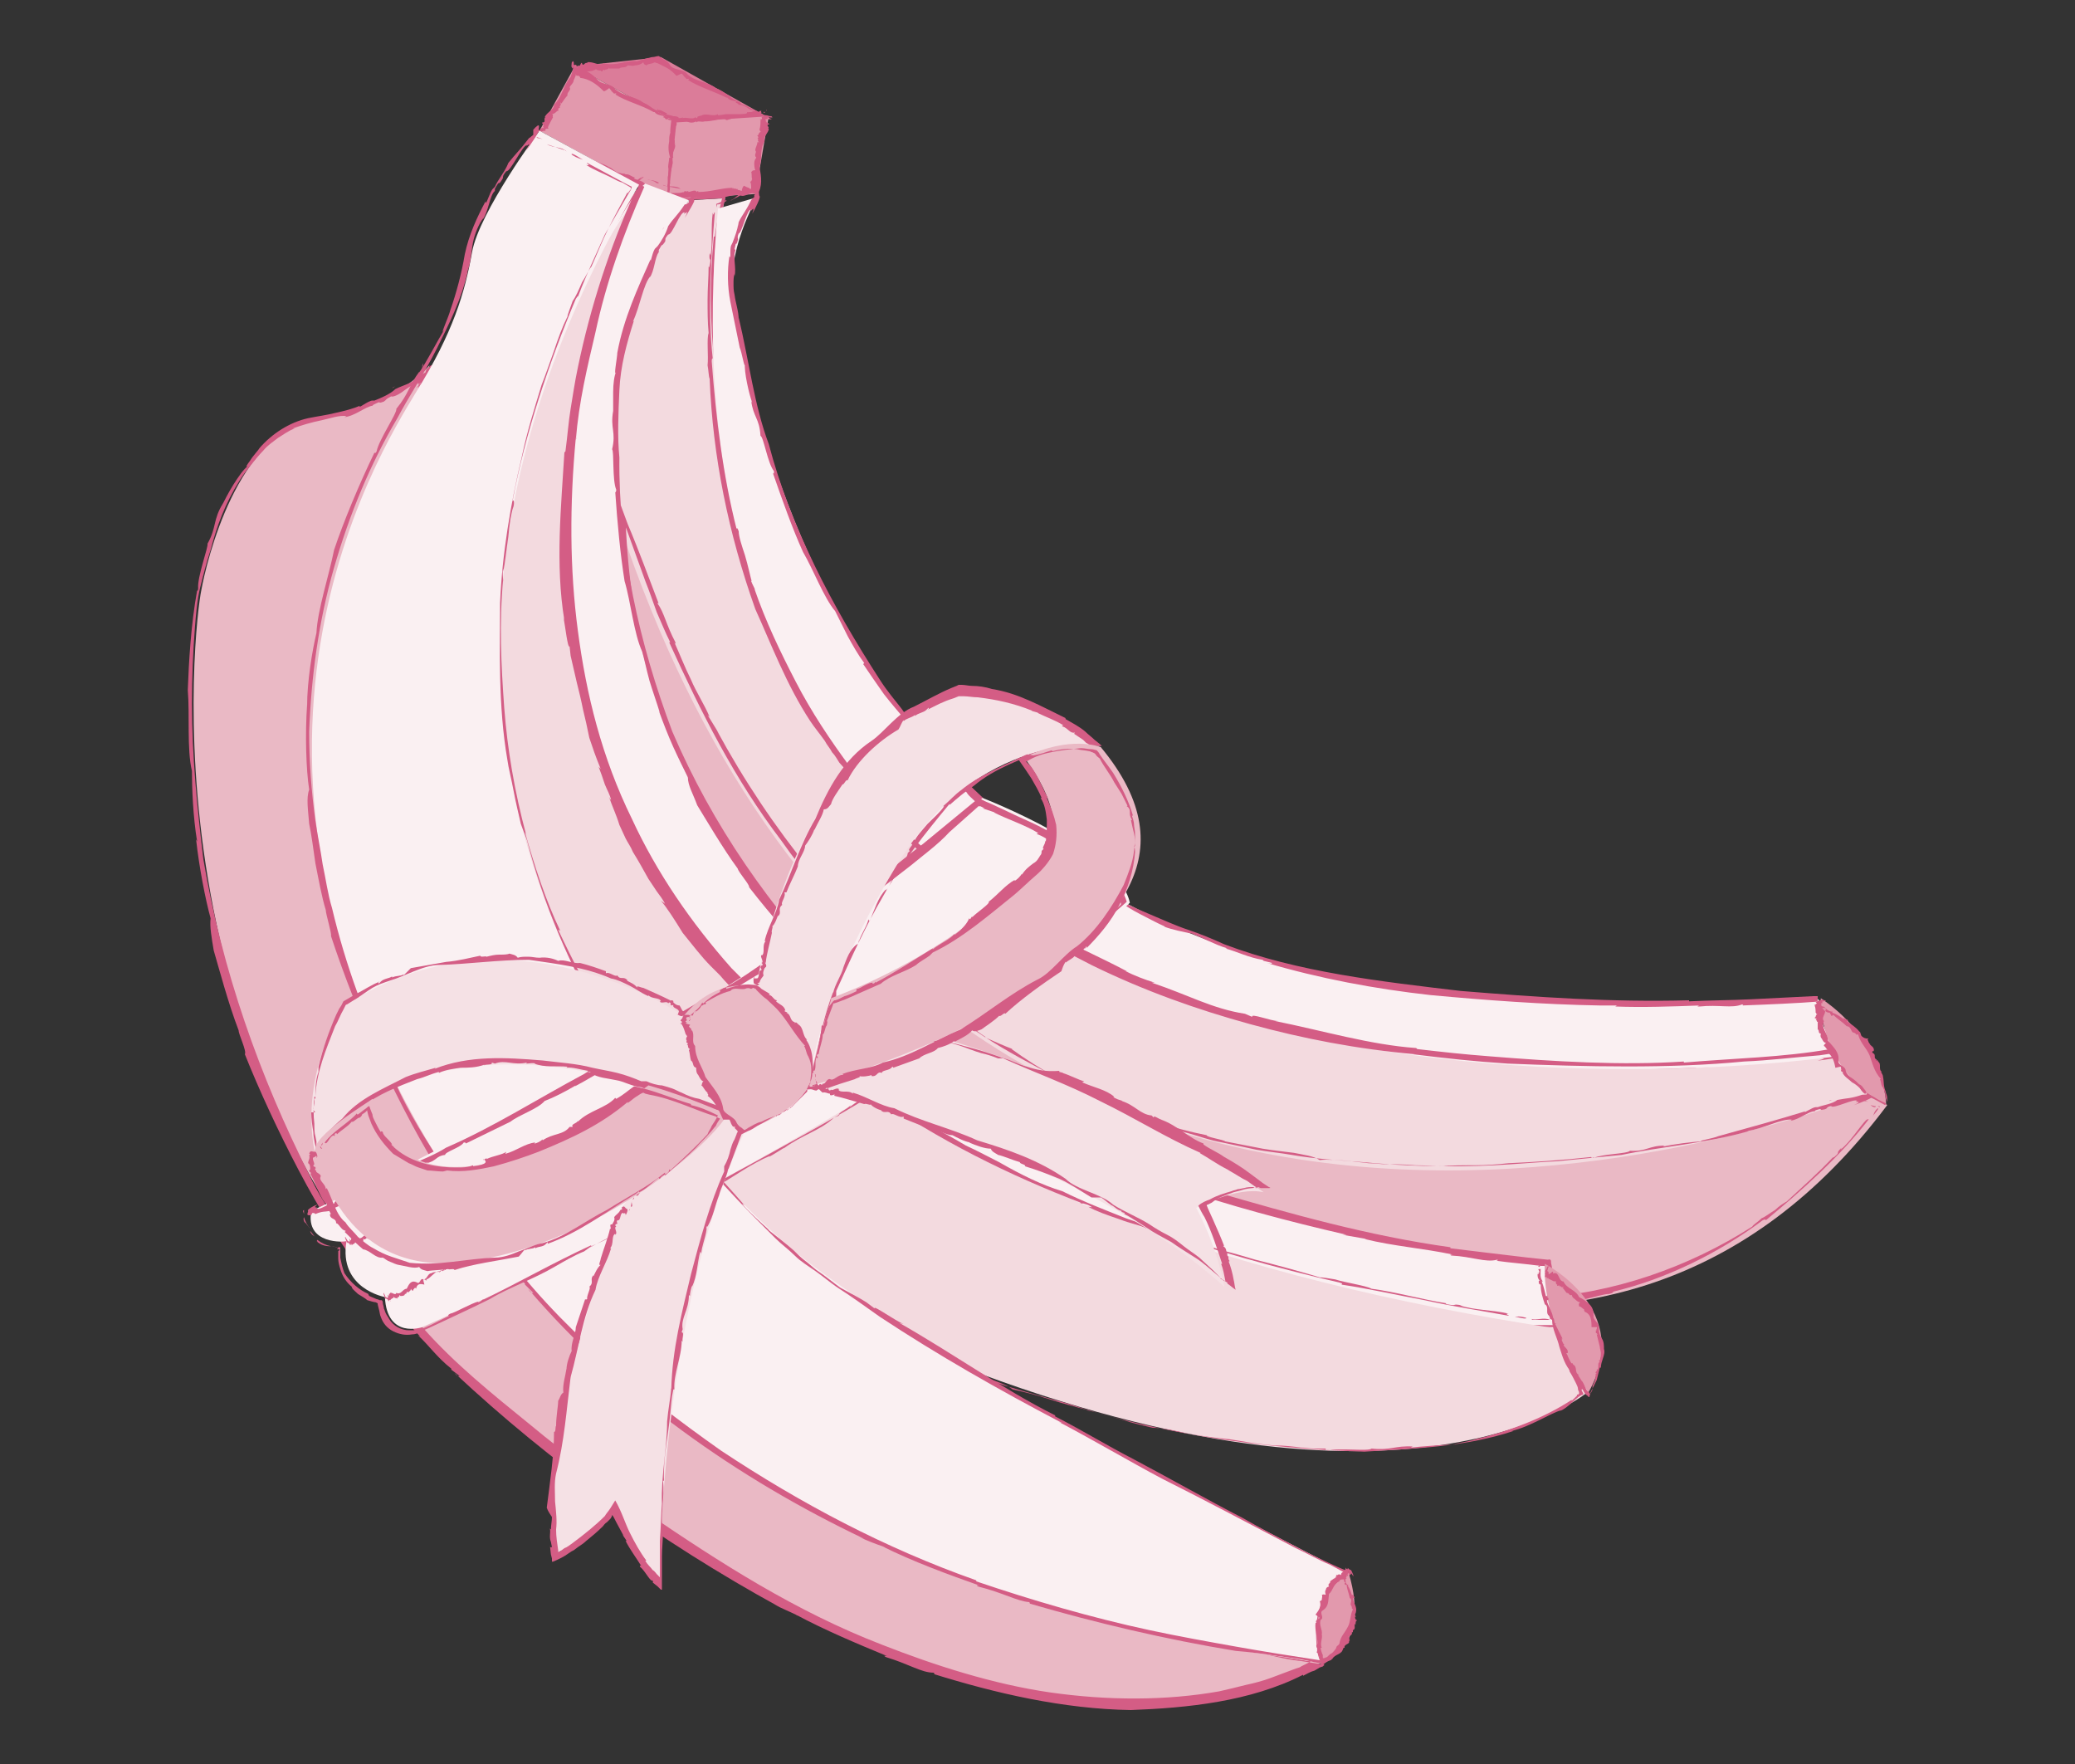 <?xml version="1.0" encoding="utf-8"?>
<!-- Generator: Adobe Illustrator 23.0.1, SVG Export Plug-In . SVG Version: 6.00 Build 0)  -->
<svg version="1.1" id="Layer_1" xmlns="http://www.w3.org/2000/svg" xmlns:xlink="http://www.w3.org/1999/xlink" x="0px" y="0px"
	 viewBox="0 0 200 170" style="enable-background:new 0 0 200 170;" xml:space="preserve">
<rect x="0" y="0" width="200" height="170" fill="#333333" stroke="none"/>
<style type="text/css">
	.st0{fill:#EAB9C5;}
	.st1{fill:#D97294;}
	.st2{fill:#F5E1E5;}
	.st3{fill:#F8E9EC;}
	.st4{fill:#E299AD;}
	.st5{fill:#D45D85;}
	.st6{fill:#FDF8F9;}
	.st7{fill:#F3DADF;}
	.st8{fill:none;}
	.st9{fill:none;stroke:#B5DFCC;stroke-width:2;stroke-linecap:round;stroke-linejoin:round;stroke-miterlimit:10;}
	.st10{fill:#DB7C99;}
	.st11{fill:#FAF0F2;}
	.st12{fill:#F6E5E8;}
	.st13{fill:#DA7194;}
	.st14{fill:#F3A169;}
	.st15{fill:none;stroke:#EBB1C5;stroke-miterlimit:10;}
	.st16{fill:#0075C2;}
</style>
<g>
	<g>
		<g>
			<path class="st7" d="M177.8,101.5c0,0-57,9.6-86.5-22.3C61.8,47.3,69.9,19.1,69.9,19.1l-3.5,0.2c0,0-22.2,28.8,2.4,64.9
				c24.5,36.1,86.7,41.7,111.8,21.7L177.8,101.5z"/>
			<g>
				<g>
					<g>
						<g>
							<polygon class="st5" points="177.3,101.9 177.3,102.1 177.6,102.4 							"/>
							<path class="st5" d="M179,104.3c0-0.1,0-0.1,0-0.1l-1.2-1.2C178.1,103.6,178.8,103.8,179,104.3z"/>
							<path class="st5" d="M179.2,104.7c0.1,0.3,0.3,0.5,0.4,0.6c0.1,0.1,0.1,0.1,0.2,0.1h0.1c0,0-0.2-0.3-0.4-0.5
								C179.5,104.8,179.4,104.6,179.2,104.7z"/>
							<path class="st5" d="M111.4,113.1l-0.2,0.1c1.4,0.3,2.9,0.7,4.3,1.1c1.4,0.4,3,0.7,4.5,1h-0.2c3.8,0.7,7.4,1.3,11.1,1.5
								c1.8,0.2,3.7,0.2,5.5,0.3c0.9,0,1.8,0,2.8,0c0.9,0,1.8,0,2.8,0c-0.1,0-0.2,0-0.3,0.1c0.4,0,0.7-0.1,1.1-0.1
								c0.1,0-0.1,0.1-0.2,0.1c1.6,0.2,4.7-0.3,5.6-0.3c0.4-0.1,0.6-0.2,0.4-0.2c5.8-0.6,12.1-1.7,17.7-3.9c0.3-0.1,0.3,0,0.3,0
								c2.4-1,4.8-2,7.1-3.3c0.6-0.3,1.1-0.6,1.7-0.9l1.6-1c0.6-0.3,1.1-0.7,1.6-1.1l0.8-0.6l0.3-0.2c0,0,0.2-0.1,0.1-0.1
								c-0.1,0-0.1,0-0.1,0c-0.1,0-0.1,0-0.1,0s-0.1,0-0.1,0.1c-0.1,0.1-0.3,0.2-0.4,0.3c-0.3,0.2-0.6,0.5-0.9,0.7
								c-0.5,0.5-1.2,0.9-1.8,1.2l0.1-0.2c-0.9,0.5-0.1,0.3-1.1,0.8c-0.4,0.2,0-0.1-0.1,0c-1,0.6-2,1.1-3.2,1.6
								c-1.1,0.5-2.1,1-3.1,1.5c-0.6,0-2.4,0.9-3.3,1c-0.5,0.2-1.1,0.4-1.3,0.6c-4,1.1-8.1,2-12.2,2.7c-4.2,0.6-8.4,0.8-12.7,0.8
								c-4,0.3-8.7-0.4-13.4-0.9l0,0c-1.5-0.1-3.8-0.5-5.5-0.8c-0.5,0-1-0.1-1.5-0.2c-10.7-2.6-21.5-6.3-30.9-12.6
								c-5.3-3.5-9.9-7.4-13.8-11.8c-4-4.4-7.3-9.3-10.3-14.6c0,0,0-0.1,0.2,0.2c-1.7-3.2-2.9-6.2-4-9.4l0,0
								c-3-7.9-3.5-17.1-2.6-25.1c0.6-4.3,1.8-8.7,3.6-13c0.9-2.1,1.9-4.3,3.1-6.2c0.6-1,1.2-2,1.8-3c1-0.1,2.4-0.1,3.4-0.2
								c-0.1,0.5-0.3,1.2-0.4,1.8c-0.1,0.6-0.2,1.2-0.3,1.9h-0.1c-0.4,4.2-0.4,8.3,0.1,12.4c0.1,2,0.6,4.1,0.9,6.1
								c0.2,1,0.5,2,0.7,3c0.3,1,0.5,2,0.9,3c0.7,2,1.3,4.1,2.3,6.1c0.4,1,0.9,2,1.3,3l1.6,2.9c0.5,0.9,1,1.9,1.6,2.9
								c0.6,0.9,1.2,1.8,1.8,2.8s1.1,1.8,1.7,2.8c0.6,0.9,1.2,1.7,1.9,2.7c0.7,1.1,1.5,2.4,2.6,3.5c1,1.1,2,2.3,3.1,3.4
								c0.5,0.6,1,1.1,1.5,1.6c0.5,0.5,1,1,1.5,1.5s1,1,1.4,1.5c0.5,0.5,1,0.9,1.4,1.3c3.7,3.6,8,6.5,12.5,8.9
								c4.5,2.4,9.3,4.1,14.2,5.5c9,3,18.5,4,27.7,4.9c4.4,0,9.2,0.6,14,0.3l-0.2-0.1c1.7,0.2,3.9-0.5,5-0.2h-0.2
								c0.9,0.1,2.1-0.6,2.7-0.4l0.1-0.1c1.1-0.1,0.1,0.1,1,0c0.3,0,0.1-0.2,0.8-0.2c0.2,0.4,2.7-0.4,2.9,0c-0.6,0.1,1,0-0.4,0.3
								c0.4,0,2.3-0.3,2-0.4c0.1-0.2,0.8-0.5-0.3-0.4l-0.2,0.2c-0.4-0.1-0.3,0-0.4-0.1c-1.4,0.2-1.7,0-2.8,0l0,0
								c-0.7,0.2-1.7,0.2-2.3,0.3l-0.2-0.1c-0.4-0.1-1.6,0.4-1.2,0.1c-3,0.3-6.4,0.5-9.8,0.5c-0.5,0.1-2.6,0-1.8,0.2
								c-0.8-0.2-3.4-0.3-4.3-0.3c0,0,0.1,0,0.2,0c-1.8-0.3-2.1,0.2-3.8-0.2c-0.3,0.2-3.1-0.2-4,0c-0.2-0.1-0.3-0.1-0.2-0.2
								c-3.1-0.2-6.3-0.7-8.9-1.1c-2.3-0.1-5.2-1-7.2-1.1c-0.7-0.2-1.7-0.5-2.8-0.7c-1-0.3-2.1-0.6-3.3-0.8h0.2
								c-1.2-0.3-2.6-0.7-3.8-1.1c-1.2-0.4-2.4-0.7-3.2-0.9c-0.6-0.5-1.5-0.9-2.6-1.3c-0.8-0.2-1.9-0.7-3.2-1.2
								c-1.2-0.5-2.6-1.2-3.7-1.7c-0.3-0.3-1.8-0.9-1.8-1.2c-3.2-1.5-6.4-3.8-9.5-6.3c-3.1-2.6-5.7-5.6-8.1-8.6l0.1,0.1
								c-0.7-0.7-1.6-1.3-2.4-2c0-0.1,0-0.1,0.1,0.1c-0.9-1-1.4-2.3-2.4-3.3c0,0,0,0,0.2,0.1c-0.8-1-1.4-2.3-2.5-3.4v-0.1l-0.6-0.8
								c0.1,0,0.2,0,0.4,0.4c-3.2-4.9-6.1-10.1-8.4-15.8S69.7,39.4,69,33.4l0.1,0.4c-0.1-0.8-0.2-1.5-0.3-2.4c0,0,0.1,0.1,0.1,0.2
								c-0.1-3-0.2-6.1,0.2-9c0,0,0,0.5,0.1,0.1c0-0.8,0.2-1.4,0.3-2c0.2-0.8,0.4-1.5,0.5-2.1c-0.5,0-1.1,0.1-1.5,0.2
								c-0.1,0-0.2-0.1,0.1-0.1c-0.8,0-1.5,0.1-2.4,0.1h-0.4c-0.1,0-0.2,0.2-0.3,0.3l-0.4,0.5l-0.6,0.9c-0.8,1.3-1.5,2.7-2.3,4
								c-1.4,2.8-2.6,5.6-3.5,8.5c-1.1,4.9-2.5,10.5-2.1,15.9h-0.1c0.2,6.8,1.2,14,3.9,20.7c1,2.8,1.9,4.5,3.3,7.2v0.1
								c2.6,4.2,5.1,9.2,8.8,12.9l-0.3-0.2c0.6,0.5,2,2.4,2,1.9l0.6,0.7c2.7,2.3,4.5,4.6,8.1,7.1l-0.3-0.1c0.9,0.6,2,1.4,2.7,1.9
								c-0.1-0.1-0.1,0-0.3-0.2c2.8,2.3,6.3,4.1,9.7,5.8l-0.4-0.1c0.8,0.3,2,0.9,3.3,1.5c1.2,0.6,2.6,1.2,3.7,1.6h-0.2l1.1,0.4v0.1
								C105.7,111.5,108.4,112.3,111.4,113.1z"/>
						</g>
					</g>
				</g>
			</g>
		</g>
		<g>
			<path class="st11" d="M73,19c0,0-3.2,5.3-2.3,10.3c0.9,5,5.1,30.4,23.8,47.7s42,21.2,80.8,19.3c0,0-0.5,2.3,2.4,5.4
				c0,0-117.6,18.4-108.5-81.6L73,19z"/>
			<g>
				<g>
					<g>
						<g>
							<polygon class="st5" points="72.8,18.2 72.6,18.2 72.3,18.4 							"/>
							<path class="st5" d="M70.4,19.3c0.1,0,0.1,0,0.1,0l1.3-0.7C71.2,18.5,70.9,19.2,70.4,19.3z"/>
							<path class="st5" d="M70,19.3c-0.2,0-0.6,0.2-0.8,0.3c-0.3,0-0.1,0.3-0.1,0.4c0,0,0-0.1,0-0.2v-0.1h0.1
								c0.2,0,0.3-0.1,0.5-0.2C69.9,19.4,70.1,19.4,70,19.3z"/>
							<path class="st5" d="M78.3,69.6l-0.1-0.1L78.3,69.6z"/>
							<path class="st5" d="M87.1,79.9h0.2c-1-0.8-1.8-1.8-2.8-2.9c-0.8-1-1.7-2.1-2.6-3.2L82,74c-2-2.7-3.8-5.4-5.3-8.3
								c-1.5-2.9-2.9-5.8-4-9c0,0.1,0.1,0.1,0.1,0.2c-0.1-0.3-0.3-0.6-0.4-0.9c0-0.1,0.1,0.1,0.1,0.2c-0.2-0.7-0.4-1.7-0.7-2.7
								c-0.3-0.9-0.6-1.8-0.6-2.3C71.1,50.9,71,50.8,71,51c-1.3-5.1-2-10.7-2.4-16.2c0-0.3,0.1-0.3,0.1-0.2
								c-0.5-4.6-0.2-9.4,0.2-14.1c-0.1-0.2-0.1,0.5-0.2,0c-0.2,1.5,0,2.8-0.2,4.1l-0.1-0.2c-0.1,1,0.2,0.2,0,1.2
								c-0.1,0.4-0.1-0.1-0.1,0.1c0,1-0.1,2.1-0.1,3.2s0,2.1,0.1,3.2c-0.2,0.5,0,2.3-0.1,3.1c0.1,0.5,0.1,1.1,0.2,1.3
								c0.3,7.5,1.8,14.9,4.4,22.2c1.5,3.3,3,7.3,5.3,10.8l0,0c0.4,0.6,0.9,1.2,1.4,1.9c0.2,0.4,0.5,0.7,0.7,1.1
								c0.3,0.3,0.5,0.7,0.7,1l0.9,1c3,4,6.5,7.6,10.5,10.6c4,3.1,8.4,5.6,12.9,7.9c5.1,2.5,10.2,4.3,15.3,5.7
								c5.1,1.4,10.3,2.4,15.9,2.9c0,0,0.1,0.1-0.2,0c3.2,0.4,6,0.7,9.1,0.9l0,0c7.5,0.3,15.6,0.5,22.8-0.2c2.4-0.1,4.8-0.4,7.3-0.6
								c0.7-0.1,1.3-0.2,2-0.3h0.3c0-0.1-0.1-0.1-0.2-0.2l-0.4-0.4c-0.2-0.3-0.5-0.6-0.6-0.8c-0.7-1-1.3-2.3-1.3-3.6
								c0-0.1,0-0.3,0-0.4l0,0h-0.1h-0.1c-0.1,0-0.1,0-0.2,0c-1.9,0.1-4,0.2-6,0.3c-2,0.1-4.1,0.1-6,0.2v-0.1
								c-7.5,0.2-14.6-0.3-22-0.9c-7.6-0.9-15.7-1.8-22.8-4.5c-1.1-0.5-2.3-1-3.5-1.4c-1.2-0.4-2.5-1-3.7-1.5
								c-1.2-0.5-2.5-1.1-3.6-1.7c-0.6-0.3-1.1-0.6-1.6-0.9s-1-0.7-1.4-1c-3.8-2.7-7.3-5.5-10.5-8.6l-2.5-2.4L89,71
								c-0.8-0.8-1.4-1.7-2.1-2.7c-0.7-0.9-1.4-1.7-2.1-2.8c-4.6-7.1-8.6-14.7-10.7-22.7c-1.4-3.7-1.9-8-2.9-12.2v0.2
								c0-0.8-0.3-1.6-0.4-2.4c-0.1-0.4-0.1-0.7-0.1-1.1c0-0.3,0-0.6,0.1-0.9v0.2c0.2-0.8-0.2-1.9,0.1-2.5l-0.1-0.1
								c0.2-1,0.1-0.1,0.3-0.8c0.1-0.3-0.1-0.2,0.1-0.7c0.3,0,0.8-2.4,1.2-2.3c-0.2,0.5,0.5-0.7,0.1,0.4c0.2-0.3,0.9-1.7,0.7-1.7
								c-0.1-0.2,0.1-0.8-0.5-0.1v0.2c-0.3,0.2-0.2,0.2-0.3,0.3c-0.6,1.2-0.8,1.3-1.2,2.1l0,0c-0.1,0.7-0.4,1.5-0.6,2l-0.1,0.2
								c-0.2,0.3,0,1.5-0.2,1.1c-0.2,1.3-0.2,2.9,0.1,4.4c0.3,1.4,0.6,3,0.9,4.4c0.2,0.4,0.5,2.3,0.5,1.5c-0.1,0.8,0.4,3,0.7,3.8
								c0,0-0.1-0.1-0.1-0.2c0.2,1.6,0.8,1.7,0.9,3.4c0.3,0.1,0.7,2.7,1.3,3.4c0,0.2,0,0.3-0.1,0.2c0.9,2.6,1.9,5.4,2.9,7.6
								c1,1.7,2,4.4,3.1,5.7c0.3,0.6,0.7,1.4,1.2,2.4c0.5,0.9,1,1.8,1.6,2.6L83.2,64c0.6,0.9,1.3,1.9,2,2.9c0.7,0.9,1.4,1.7,1.9,2.3
								c0.2,0.7,0.8,1.4,1.3,2.3c0.5,0.5,1.3,1.3,2.1,2.3c0.8,0.9,1.8,1.7,2.7,2.6c0.1,0.3,1.3,1.2,1.3,1.4c1.3,0.9,2.6,2,4,3.1
								c0.7,0.5,1.4,1,2.1,1.5c0.7,0.5,1.4,1,2.3,1.5l2.3,1.5c0.7,0.5,1.5,0.9,2.4,1.4c0.8,0.4,1.5,0.9,2.3,1.3
								c0.8,0.4,1.5,0.8,2.4,1.2h-0.1c0.8,0.3,1.8,0.5,2.8,0.7c0.1,0,0.1,0.1-0.1,0c1.1,0.4,2.1,1,3.4,1.4c0,0,0,0-0.2,0
								c1.1,0.3,2.3,0.9,3.6,1.1l0.1,0.1l0.8,0.2c0,0.1-0.1,0.1-0.5,0c5.1,1.5,10.4,2.5,15.8,3.1c5.4,0.5,10.8,0.9,16.3,1h-0.4h2.1
								c0,0-0.1,0-0.2,0.1c2.7,0.1,5.4,0,8.1-0.1c0,0-0.4,0.1,0,0.1c1.9-0.2,3.1,0.2,4.1-0.2c0.1,0,0.2,0.1,0,0.1
								c2.6-0.1,5.1-0.2,7.7-0.4c0.1,0,0.2,0,0.2,0c0,0.1,0,0.1,0,0.2v0.1c0,0.1,0,0.2,0,0.2c0,0.2,0,0.3,0.1,0.5
								c0.1,0.3,0.2,0.6,0.3,0.9c0.2,0.6,0.6,1.2,0.9,1.7c0.1,0.1,0.2,0.3,0.3,0.4l0.2,0.2l0.1,0.2l0.1,0.1l0,0h-0.1l-1.3,0.1
								c-4.4,0.8-9.5,0.9-14.1,1.3v-0.1c-6,0.4-12.5,0-18.7-0.5c-2.6-0.2-4.4-0.4-7-0.7l-0.1-0.1c-4.4-0.3-9.1-1.7-13.6-2.6h0.3
								c-0.7,0-2.7-0.8-2.5-0.4l-0.7-0.3c-3.2-0.5-5.4-1.8-9-3h0.3c-1-0.3-2-0.7-2.8-1.1c0.1,0,0.1,0,0.3,0.1
								c-2.8-1.5-6.1-2.9-9-4.6l0.4,0.1c-1.4-0.7-3.9-2.5-5.6-3.7h0.1l-0.9-0.6l0.1-0.1C91,83.4,89,81.9,87.1,79.9z"/>
							<path class="st5" d="M71,22c0.1-0.1,0.1-0.2,0.1-0.3C71.1,21.7,71.1,21.9,71,22z"/>
						</g>
					</g>
				</g>
			</g>
		</g>
		<g>
			<path class="st0" d="M179.9,105.4c0,0-89.5,37.1-120.2-54.9c0,0,0.4,36,26.8,53.3c26.5,17.4,68.7,38.4,95.4,2.7L179.9,105.4z"/>
			<g>
				<g>
					<g>
						<g>
							<polygon class="st5" points="179.6,106 179.7,106.1 180.1,106.2 							"/>
							<path class="st5" d="M181.1,106.7h0.1c0,0,0-0.1-0.1-0.1s-0.1,0-0.2,0c-0.1,0-0.1,0-0.2,0l-0.4-0.1c0.1,0.1,0.3,0.2,0.4,0.2
								c0,0,0.1,0,0.1-0.1C181,106.6,181.1,106.6,181.1,106.7C181.2,106.6,181.2,106.7,181.1,106.7z"/>
							<path class="st5" d="M181,106.8c-0.4,0.3-0.4,0.7-0.5,0.8C180.5,107.5,181.2,106.8,181,106.8z"/>
							<path class="st5" d="M122.5,122.2l-0.2,0.1c1.2,0.3,2.6,0.7,3.8,1.1c1.3,0.4,2.7,0.7,4,1h-0.2c6.7,1.5,13,2,19.6,1.2
								c-0.1,0-0.1,0.1-0.2,0.1c0.3-0.1,0.7-0.1,1-0.2c0.1,0-0.1,0.1-0.2,0.1c0.7,0,1.7-0.2,2.7-0.4c0.9-0.2,1.8-0.5,2.3-0.5
								c0.4-0.1,0.5-0.2,0.3-0.2c5.1-1.2,10.2-3.7,14.5-6.9c0.2-0.1,0.3-0.1,0.3,0c3.5-2.9,7.1-6.1,9.9-9.7c0-0.2-0.4,0.3-0.1-0.1
								c-0.5,0.5-0.9,1.1-1.3,1.6c-0.4,0.5-0.8,1-1.3,1.4l0.1-0.2c-0.7,0.7,0,0.3-0.7,0.9c-0.3,0.2,0-0.1-0.1,0
								c-1.4,1.5-3.1,3-4.5,4.3c-0.2,0.1-0.7,0.4-1.1,0.8c-0.5,0.3-1,0.7-1.3,0.8c-0.4,0.4-0.8,0.6-0.9,0.8
								c-6.1,3.9-13.4,6.5-21,6.9c-3.5,0.5-7.8,0-11.9-0.5l0,0c-1.3-0.1-3.4-0.4-4.9-0.8l-1.3-0.2c-9.5-2.6-18.8-6.4-27.5-11.3
								c-5-2.8-9.5-5.6-13.9-8.5c-4.5-2.9-8.5-6.1-12.2-10.2c0,0,0-0.1,0.2,0.1c-2.1-2.4-3.7-4.8-5.3-7.4l0,0
								c-4.2-6.2-6.8-13.9-8.7-20.9c-1.1-4.7-1.9-9.9-2.1-15.2h-0.2c0.7,1.9,1.4,3.9,2.1,5.8c0.4,1,0.7,1.9,1.1,3
								c0.4,0.9,0.8,1.9,1.3,2.9h-0.1c3.1,6.8,6.3,13.2,10.8,19.1c4.4,6.3,10.3,11.9,16.4,16.6c3.7,3.1,9.3,5.8,13.3,7.8l1.5,0.8
								l1.5,0.7c1,0.4,2.1,0.9,3.2,1.3c1,0.4,2.1,0.7,3.3,1c1.1,0.3,2.1,0.7,3.3,0.9l3.3,0.7c1.1,0.2,2.3,0.3,3.4,0.5
								c2.3,0.4,4.5,0.5,6.9,0.7c4.2,0.4,8.5,0.5,12.6,0.3c2-0.1,4.2-0.3,6.2-0.4c2-0.2,4.1-0.4,6.1-0.6c3.8-0.8,8.1-1.1,12.3-2.3
								h-0.2c1.5-0.2,3.3-1.2,4.3-1.1l-0.1,0.1c0.8-0.1,1.7-0.9,2.3-0.9l0.1-0.1c0.9-0.3,0.1,0.1,0.9-0.1c0.3-0.1,0.1-0.2,0.6-0.3
								c0.2,0.3,2.3-0.8,2.5-0.5c-0.5,0.2,0.8-0.1-0.3,0.4c0.3-0.1,1.9-0.7,1.7-0.8c0.1-0.2,0.6-0.6-0.4-0.4l-0.1,0.2
								c-0.4,0-0.3,0-0.4,0c-1.2,0.4-1.4,0.3-2.4,0.5l0,0c-0.5,0.4-1.4,0.5-1.9,0.7h-0.2c-0.3,0-1.3,0.7-1,0.4
								c-2.6,0.8-5.5,1.6-8.4,2.4c-0.4,0.2-2.3,0.5-1.5,0.5c-0.8,0-3,0.3-3.8,0.5c0,0,0.1-0.1,0.2-0.1c-1.6,0-1.8,0.6-3.4,0.5
								c-0.2,0.3-2.7,0.3-3.5,0.7c-0.2,0-0.3-0.1-0.2-0.1c-2.7,0.3-5.6,0.5-8,0.6c-0.9,0.1-2.1,0.2-3.3,0.2c-1.1,0-2.3,0-3.1,0.1
								c-0.7,0-1.6-0.1-2.6-0.1c-1-0.1-2-0.1-3-0.1h0.2c-0.5,0-1.1-0.1-1.7-0.1c-0.6-0.1-1.2-0.1-1.7-0.2c-1.1-0.1-2.3-0.2-3-0.1
								c-0.6-0.4-1.5-0.5-2.5-0.7c-0.7-0.1-1.8-0.2-3-0.4c-1.1-0.2-2.5-0.5-3.6-0.7c-0.1-0.1-0.6-0.2-1-0.3
								c-0.4-0.1-0.8-0.2-0.8-0.3c-6.1-1.2-13.4-4.4-18.8-8.3h0.1c-0.8-0.3-1.7-0.7-2.6-1.1c-0.1-0.1,0-0.1,0.1,0
								c-1-0.6-1.8-1.4-2.9-2.1c0,0,0,0,0.2,0.1c-0.9-0.6-1.7-1.6-2.9-2.4v-0.1l-0.7-0.5c0.1,0,0.1-0.1,0.5,0.2
								c-8.1-6.7-15-15.2-20.2-24.8l0.2,0.3l-1.1-1.8c0,0,0.1,0.1,0.2,0.2c-0.5-1.2-1.3-2.4-1.8-3.6c-0.6-1.2-1.1-2.5-1.6-3.6
								c0,0,0.2,0.3,0.1,0c-0.9-1.7-1.1-2.9-1.7-3.7c0-0.1,0-0.2,0.1,0c-1-2.6-1.9-5.1-3-7.7l-0.7-1.9l0.1,2
								c0.1,2.7,0.4,5.4,0.7,8.1c1,4.4,1.8,9.4,3.6,13.8H64c2.1,5.7,4.6,11.7,8.2,16.9c1.4,2.1,2.6,3.5,4.3,5.5v0.1
								c3.2,3.1,6.4,6.9,10.4,9.1l-0.3-0.1c0.7,0.3,2.3,1.5,2.3,1.1l0.6,0.5c2.9,1.3,4.7,3.2,8.2,4.9l-0.2-0.1
								c0.9,0.5,1.9,1,2.6,1.4c-0.1,0-0.1,0-0.3-0.1c2.7,1.8,5.9,3.2,9,4.7h-0.4c1.5,0.6,4.2,1.9,6.1,2.8h-0.1l1,0.3v0.1
								C117.3,120.6,119.9,121.4,122.5,122.2z"/>
							<path class="st5" d="M176.3,106.1c0.1,0,0.2-0.1,0.3-0.1C176.6,106,176.4,106,176.3,106.1z"/>
						</g>
					</g>
				</g>
			</g>
		</g>
		<g>
			<polygon class="st10" points="55.4,6.4 63.7,5.5 74.2,11.4 65.4,11.9 			"/>
			<g>
				<g>
					<g>
						<g>
							<polygon class="st5" points="55.1,7 55.1,7 55.2,6.9 							"/>
							<path class="st5" d="M55.5,6.9L55.5,6.9L55.2,7C55.2,7.2,55.5,6.8,55.5,6.9z"/>
							<path class="st5" d="M55.5,7c0,0.1,0.1,0,0.2,0C55.6,7,55.6,6.8,55.5,7z"/>
							<path class="st5" d="M63,10.5L63,10.5c-0.3-0.1-0.5-0.4-0.8-0.5l0,0c-0.7-0.4-1.5-0.7-2.3-1c0,0,0,0,0.1,0
								c-0.1,0-0.1,0.1-0.2,0c0,0,0,0,0.1,0c-0.1-0.2-0.5-0.1-0.5-0.3c-0.1,0-0.1,0-0.1,0.1c-0.6-0.3-1.2-0.6-1.9-0.8V7.8
								c-0.6,0-1.1-0.4-1.6-0.7c-0.1,0.1,0,0.1-0.1,0.1c0.1,0.2,0.4,0,0.5,0.2l-0.1,0.1c0.1,0.1,0.1-0.2,0.2,0c0,0.1-0.1,0.1,0,0.1
								c0.2,0.1,0.4,0.3,0.7,0.3c0,0.2,0.2,0.1,0.2,0.3c0.1,0,0.1,0,0.2-0.1c0.8,0.5,1.6,0.8,2.6,1.3c0.5-0.1,0.8,0.5,1.3,0.7l0,0
								c0.2,0,0.4,0.1,0.6,0.2h0.2c0.4,0.4,0.9,0.7,1.5,1l0.8,0.4l0.4,0.2l0.5,0.3h0.2c1.5,0,2.8,0.2,4.1-0.3c0,0,0,0,0,0.1
								c0.4-0.1,0.8,0,1.1-0.1l0,0c0.5-0.2,0.8-0.2,1.5-0.2c0.6,0,1.3-0.1,1.5-0.2c0.2,0,0.5,0,0.7,0c-0.9-0.5-2-1.1-3-1.5V9.9
								c-0.9-0.3-1.5-1.1-2.4-1.4c-0.7-0.6-1.9-0.6-2.7-1.3c-0.4-0.6-1.4-0.4-1.7-0.9c-0.1-0.2-0.3-0.4-0.5-0.5
								c-0.2-0.1-0.3-0.2-0.6-0.4c-0.2,0-0.4,0.1-0.6,0.1c-0.2,0-0.3,0.1-0.5,0.1c-0.3,0.1-0.7,0.2-1,0.3c-1.1-0.1-2,0.5-3.2,0.2
								c-0.5,0.3-1-0.2-1.6-0.1v0.1c-0.2-0.2-0.4,0.4-0.5,0l0,0c-0.1-0.2-0.2,0.4-0.3,0.2v0.1c-0.1,0,0-0.1-0.1-0.1
								c0,0,0,0.2-0.1,0.1c-0.1-0.4-0.3,0.1-0.3-0.3c0.1,0-0.1-0.1,0-0.2c0,0-0.2,0-0.2,0.2s-0.1,0.3,0.1,0.5V6.5
								c0.1,0.1,0,0.1,0.1,0.2c0.2,0,0.2,0.2,0.3,0.3l0,0C55.8,6.8,56,6.9,56,6.9V7c0.1,0.2,0.2-0.3,0.1,0c0.3-0.1,0.7-0.1,1.1-0.2
								c0-0.1,0.3,0,0.2-0.2c0.1,0.2,0.4,0.2,0.5,0.2l0,0c0.2,0.3,0.2-0.3,0.4,0c0-0.2,0.3,0,0.4-0.3c0,0.1,0,0.1,0,0.1
								c0.3,0,0.7,0,1,0c0.2-0.2,0.6,0,0.8-0.3c0.2,0,0.5,0.1,0.7,0l0,0c0.3,0,0.6-0.1,0.8-0.3c0.1,0.3,0.2,0.2,0.3,0.3
								c0.2-0.2,0.5-0.1,0.8-0.3c0,0.1,0.1,0,0.1,0s0,0,0,0.1l0,0c0-0.1,0.2,0,0.4,0.1c0.2,0.1,0.4,0.2,0.6,0.3
								c0.4,0.2,0.7,0.5,1,0.8l0,0c0.1,0,0.4-0.2,0.5-0.2l0,0c0.1,0,0.2,0.3,0.3,0.3c0,0,0,0-0.1,0c0.2,0,0.2,0.3,0.4,0.2l0,0h0.1
								c0,0.1-0.1,0.1-0.1,0.1c1.1,0.7,2.5,1.1,3.7,1.7h-0.1h0.3c0,0,0,0-0.1,0c0.2,0.3,0.6,0.3,0.9,0.4l-0.1,0.1
								c0.3,0,0.3,0.4,0.5,0.1l-0.1,0.1c0.3,0,0.8,0.3,0.9,0.4c0.2,0.1,0.4,0.1,0.6,0.2c0,0.1-0.2,0.1-0.4,0.1c-0.2,0-0.3,0-0.3,0.1
								l-0.1-0.1C72.1,11,71.6,11,71.3,11c-0.4,0-0.8,0-1.2,0c-0.3,0-0.5,0.1-0.9,0.1V11c-0.5,0.3-1.2-0.2-1.7,0.2v-0.1
								c-0.1,0.2-0.3,0-0.3,0.3L67,11.3c-0.4,0.4-0.7-0.1-1.2,0.1v-0.1c-0.1,0.1-0.3,0.1-0.4,0.1c0,0,0,0,0-0.1
								c-0.2-0.1-0.3-0.1-0.5-0.1c-0.2-0.1-0.5-0.1-0.7-0.2l0.1-0.1c-0.2,0-0.5-0.3-0.8-0.3l0,0h-0.2l0.1-0.1
								C63.6,10.7,63.3,10.7,63,10.5z"/>
						</g>
					</g>
				</g>
			</g>
		</g>
		<g>
			<polygon class="st4" points="52,12.6 55.4,6.4 65.4,11.9 64.5,19.4 			"/>
			<g>
				<g>
					<g>
						<g>
							<path class="st5" d="M52.1,13.1L52.1,13.1l-0.3,0.1C51.8,13.4,52.1,13,52.1,13.1z"/>
							<path class="st5" d="M52.1,13.2c0,0.1,0.1,0,0.2,0C52.2,13.2,52.1,13,52.1,13.2z"/>
							<path class="st5" d="M59.5,16.6L59.5,16.6c-0.3-0.1-0.5-0.4-0.8-0.5l0,0c-0.7-0.4-1.5-0.6-2.3-0.9c0,0,0,0,0.1,0
								c-0.1,0-0.1,0.1-0.2,0c0,0,0,0,0.1,0C56.4,15,56,15.1,56,14.9c-0.1,0-0.1,0.1-0.1,0.1c-0.6-0.3-1.2-0.6-1.9-0.7v-0.1
								c-0.6,0-1.1-0.4-1.6-0.7c-0.1,0.1,0,0.1-0.1,0.1c0.1,0.2,0.4,0,0.5,0.2l-0.1,0.1c0.1,0.1,0.1-0.2,0.2,0c0,0.1-0.1,0.1,0,0.1
								c0.2,0.1,0.5,0.3,0.8,0.2c0,0.2,0.2,0.1,0.3,0.3c0.1,0,0.1,0,0.2-0.1c0.8,0.5,1.7,0.8,2.6,1.2c0.5-0.1,0.8,0.5,1.3,0.7l0,0
								c0.2,0,0.4,0.1,0.6,0.2h0.2c0.9,0.8,2.1,1.2,3.2,1.9c0.4,0.3,0.8,0.5,1.2,0.8l0.3,0.2l0.5,0.3c0.4,0.2,0.7,0.4,1,0.5
								c0-0.7,0-1.5,0-1.9c0,0,0,0,0.1,0c0-0.4,0.1-0.7,0.1-1.1l0,0c-0.2-0.9,0.2-1.9,0-2.9c0.1-0.7,0.2-1.4,0.2-2.4
								c-0.4-0.2-0.7-0.4-1.1-0.5v-0.1c-0.9-0.3-1.5-1-2.4-1.4c-0.7-0.6-1.9-0.6-2.7-1.3C58.9,8,58,8.2,57.6,7.7
								c-0.6-0.7-1.3-1-2.3-1.3c-0.1,0.4-0.2,0.7-0.3,1c-0.7,0.8-0.8,1.9-1.6,2.7c0,0.5-0.7,0.7-0.9,1.2h0.1
								c-0.3,0.1,0.1,0.5-0.3,0.5l0,0c-0.2,0,0.3,0.4,0,0.4l0.1,0.1c0,0.1-0.1,0-0.2,0l0.1,0.1c-0.3-0.2-0.1,0.3-0.4,0.1
								c0-0.1-0.2,0-0.2-0.2c-0.1,0-0.1,0.2,0,0.3c0.2,0.1,0.3,0.3,0.4,0.2L52,12.7c0.1,0,0.1,0,0.2,0c0.1-0.1,0.3-0.1,0.4-0.1l0,0
								c-0.1-0.1,0-0.2,0.1-0.2h0.1c0.2,0-0.2-0.3,0-0.1c0.1-0.3,0.3-0.6,0.5-1c-0.1-0.1,0.1-0.2-0.1-0.3c0.2,0,0.4-0.2,0.5-0.3l0,0
								c0.3,0-0.1-0.3,0.3-0.3c-0.2-0.1,0.2-0.3,0-0.5c0.1,0,0.1,0,0.1,0.1c0.2-0.3,0.4-0.6,0.6-0.8c-0.1-0.3,0.4-0.5,0.2-0.8
								C55,8.2,55.3,8,55.3,7.7l0,0c0.1-0.1,0.1-0.3,0.2-0.4c0,0,0-0.1-0.1-0.2c0.2,0.2,0.2,0.2,0.2,0.3l0,0c0-0.1,0-0.1,0-0.1
								s0,0,0.2,0c0,0.1,0.2,0.1,0.1,0.2c0.9,0.1,1.6,0.6,2.3,1.3l0,0c0.1,0,0.4-0.2,0.5-0.3l0,0c0.1,0,0.2,0.3,0.3,0.3
								c0,0,0,0-0.1,0c0.2,0,0.2,0.3,0.4,0.2l0,0h0.1c0,0.1-0.1,0.1-0.1,0.1c1.1,0.7,2.5,1,3.7,1.7h-0.1h0.3c0,0,0,0-0.1,0
								c0.2,0.3,0.6,0.3,0.9,0.4l-0.1,0.1c0.3,0,0.2,0.4,0.5,0.1c0,0,0,0.1-0.1,0.1c0.3,0.1,0.3,0.1,0.4,0.1c0,0.1-0.1,0.7-0.1,1.1
								c0.3,0.6-0.1,1.2,0.1,1.8h-0.1c0.2,0.8-0.2,1.5-0.2,2.4c-0.1,0.3,0,0.5,0,0.9h-0.1c0.2,0.3,0,0.7-0.1,0.8
								c-0.2-0.1-0.3-0.2-0.4-0.1v-0.1c-0.1,0.2-0.2-0.2-0.3,0.1c0,0,0-0.1-0.1-0.1c-0.5,0.2-0.5-0.5-1.1-0.5h0.1
								c-0.1,0-0.3,0-0.3-0.1c0,0,0,0,0.1,0c-0.2-0.4-0.7-0.4-1.1-0.6l0.1-0.1c-0.2,0-0.5-0.3-0.8-0.3l0,0h-0.2l0.1-0.1
								C60.2,16.8,59.8,16.7,59.5,16.6z"/>
						</g>
					</g>
				</g>
			</g>
		</g>
		<g>
			<polygon class="st4" points="74.1,11.2 72.8,18.7 64.4,19.2 65.2,11.8 			"/>
			<g>
				<g>
					<g>
						<g>
							<path class="st5" d="M73.8,10.8C73.8,10.8,73.8,10.9,73.8,10.8l0.1-0.2C73.9,10.4,73.8,10.9,73.8,10.8z"/>
							<path class="st5" d="M73.7,10.8c-0.1-0.1-0.1,0.1-0.1,0.1C73.7,10.8,73.8,10.9,73.7,10.8z"/>
							<path class="st5" d="M67.1,11.7v0.1c0.2-0.2,0.5,0,0.8-0.1l0,0c0.7,0,1.3-0.2,1.9-0.3c0,0,0,0,0,0.1l0.1-0.1v0.1
								c0.2,0.2,0.4-0.1,0.5,0c0,0,0.1-0.1,0-0.2c0.5-0.1,1.1-0.1,1.6-0.3v0.1c0.4-0.3,0.9-0.2,1.4-0.2c0-0.1-0.1-0.1,0-0.2
								c-0.2-0.1-0.3,0.2-0.4,0.1v-0.1c-0.1,0,0,0.2-0.1,0.1c0-0.1,0-0.1,0-0.1c-0.2,0-0.4,0-0.6,0.2c-0.1-0.2-0.2,0-0.3-0.1
								C72,10.9,72,10.9,72,11c-0.7,0-1.5,0.2-2.3,0.2c-0.3,0.3-0.8,0-1.2,0.1l0,0c-0.1,0.1-0.3,0.1-0.5,0.1l-0.1,0.1
								c-0.4-0.1-0.9-0.1-1.3-0.1h-0.7h-1l-0.1,0.5c-0.1,0.5-0.1,0.7-0.2,0.9c-0.1,0.3-0.1,0.5-0.1,0.8c-0.1,0.5-0.1,1,0.1,1.6
								c0,0,0,0-0.1,0c0,0.3-0.1,0.6-0.1,0.9l0,0c0.2,0.8-0.2,1.5,0,2.4c0,0.2-0.1,0.5-0.1,0.7c0.8,0,1.5-0.1,2.3-0.2v0.1
								c0.7-0.2,1.4,0.1,2.3,0c0.8,0.1,1.5-0.4,2.4-0.3c0.5,0.3,1-0.4,1.5-0.1l0.2,0.1c0.5-0.9,0.4-1.7,0.2-2.7
								c0.3-0.8,0-1.7,0.5-2.5c-0.2-0.4,0.4-0.8,0.4-1.2h-0.1c0.3-0.1-0.3-0.4,0.1-0.4l0,0c0.2-0.1-0.4-0.2-0.2-0.3h-0.1
								c0-0.1,0.1,0,0.1-0.1c0,0-0.2,0-0.1-0.1c0.4,0,0-0.2,0.4-0.2c0,0.1,0.2-0.1,0.2,0.1c0,0,0.1-0.2-0.1-0.2
								c-0.2,0-0.3-0.1-0.5-0.1h0.1c-0.1,0-0.1,0-0.2,0c0,0.1-0.2,0.1-0.3,0.2l0,0c0.1,0.1,0,0.2,0,0.2h-0.1c-0.2,0,0.3,0.2,0,0.1
								c0,0.3,0,0.6-0.1,0.9c0.1,0.1,0,0.2,0.2,0.2c-0.2,0-0.3,0.2-0.3,0.3l0,0c-0.3,0.1,0.2,0.2-0.1,0.3c0.2,0.1-0.1,0.3,0.2,0.4
								c-0.1,0-0.1,0-0.2,0c0,0.3-0.2,0.5-0.2,0.8c0.2,0.2-0.2,0.4,0.1,0.7c-0.1,0.1-0.2,0.3-0.2,0.5l0,0c0,0.2,0,0.5,0.1,0.7
								c-0.3,0-0.3,0.1-0.4,0.2c0.1,0.2,0,0.4,0.1,0.7c-0.1,0,0,0.2-0.2,0.2c0.1,0.2,0.1,0.4,0.1,0.5c0,0.1,0,0.2,0,0.2
								c-0.1,0-0.2,0-0.2-0.1c-0.1,0-0.3-0.1-0.5-0.2l0,0c-0.1,0.1-0.2,0.3-0.2,0.5l0,0c-0.1,0-0.2-0.1-0.4-0.1c0,0,0,0,0-0.1
								c-0.1,0.1-0.2-0.1-0.4,0v-0.1l-0.1,0.1c0-0.1,0-0.2,0-0.1c-1,0-2.1,0.4-3.3,0.4v-0.1l-0.2,0.1c0,0,0,0,0-0.1
								c-0.3-0.1-0.5,0.1-0.8,0.1v-0.1c-0.2,0.2-0.3-0.2-0.4,0.2v-0.1c-0.3,0.1-0.5,0.1-0.8,0.1c-0.2,0-0.3,0-0.4,0
								c0,0-0.1,0-0.1,0.1c-0.2-0.1,0.1-0.5-0.1-1h0.1c-0.2-0.6,0.1-1.2,0.2-1.8c0.1-0.3,0-0.4,0-0.7h0.1c-0.3-0.5,0.4-0.9,0.1-1.4
								h0.1c-0.2-0.1,0.1-0.3-0.2-0.3l0.1-0.1c-0.4-0.3,0.2-0.5,0-0.9h0.1c0-0.1-0.1-0.2,0-0.3l0,0c0.2-0.2,0.1-0.3,0.1-0.5
								c0.1,0,0.2-0.1,0.3-0.1v0.1c0.1-0.2,0.4,0,0.6-0.1v0.1l0.1-0.1v0.1C66.6,11.9,66.9,11.8,67.1,11.7z"/>
						</g>
					</g>
				</g>
			</g>
		</g>
		<g>
			<g>
				<path class="st11" d="M66.4,19.3c0,0-7.5,10.9-7.2,18.8c0.3,8-5.3,73.8,89.6,83.7l1.6,6.3c0,0-95.5,4.3-99.7-84.1
					C50,26.9,62.2,17.7,62.2,17.7L66.4,19.3z"/>
				<g>
					<g>
						<g>
							<g>
								<polygon class="st5" points="66.6,18.6 66.5,18.5 66.1,18.4 								"/>
								<path class="st5" d="M63.9,17.8c0.1,0,0,0.1,0.1,0.1l1.6,0.3C65.1,17.8,64.3,18.1,63.9,17.8z"/>
								<path class="st5" d="M63.5,17.6c-0.6-0.3-0.8-0.2-1.1-0.3c0.2,0,0.4,0.1,0.7,0.2C63.3,17.7,63.5,17.7,63.5,17.6z"/>
								<path class="st5" d="M54.4,68.4c0-0.1,0-0.1-0.1-0.2C54.4,68.3,54.4,68.4,54.4,68.4z"/>
								<path class="st5" d="M60.2,81.7l0.2,0.1c-0.3-0.6-0.7-1.2-1-1.8c-0.2-0.3-0.3-0.6-0.5-0.9c-0.1-0.3-0.3-0.7-0.4-1
									c-0.5-1.3-1-2.8-1.6-4.1l0.1,0.2c-0.2-0.4-0.3-0.8-0.5-1.2c-0.1-0.4-0.3-0.8-0.4-1.3c-0.3-0.8-0.5-1.7-0.8-2.6
									c-0.3-0.8-0.5-1.6-0.8-2.5c-0.2-0.8-0.4-1.7-0.6-2.6c-0.4-1.7-0.9-3.4-1.2-5.1c-0.3-1.7-0.6-3.5-0.9-5.2
									c0,0.1,0.1,0.1,0.1,0.2c-0.1-0.3-0.2-0.7-0.3-1.1c0-0.1,0.1,0.1,0.1,0.2c-0.1-0.7-0.2-1.8-0.3-2.9c-0.1-1-0.2-2-0.2-2.5
									c-0.1-0.4-0.1-0.6-0.2-0.4c-0.1-0.7-0.1-1.4-0.2-2.1l-0.1-1.1v-1.1c0-0.7,0-1.4,0-2.3c0.1-0.7,0.1-1.4,0.2-2.3
									c0.3-3,1-5.8,2-8.6c0.1-0.2,0.2-0.3,0.2-0.2c0.8-2.4,2-4.6,3.5-6.8c0.7-1,1.5-2,2.5-3c0.4-0.5,0.9-0.9,1.3-1.3
									c0.2-0.2,0.5-0.4,0.7-0.6l0.4-0.3l0.5-0.4c0.2-0.3-0.7,0.5-0.1-0.1l-0.4,0.3c-0.1,0.1-0.2,0.1-0.2,0.2
									c-0.1,0.1-0.3,0.3-0.4,0.4c-0.3,0.3-0.5,0.5-0.8,0.8c-0.5,0.5-0.9,1.1-1.5,1.6l0.1-0.2c-0.7,0.8,0,0.3-0.8,1.1
									c-0.3,0.3,0-0.1-0.1,0c-1.4,1.8-2.9,3.8-3.6,5.8c-0.4,0.4-1,2.3-1.5,3c-0.1,0.6-0.3,1.1-0.3,1.4c-1.3,3.8-1.9,7.9-1.7,12
									c0.1,2,0.3,4.1,0.5,6c0.1,1,0.1,2,0.3,3.1l0.5,3.1c0.4,1.8,0.7,4,1.2,6c0.2,1,0.4,2.1,0.7,3.3c0.1,0.5,0.2,1.1,0.4,1.6
									l0.5,1.6l0,0c0.5,1.4,1.2,3.5,1.7,5.1l0.7,1.3c0.5,1.2,0.9,2.5,1.4,3.7c0.5,1.2,1.1,2.5,1.7,3.6c1.1,2.5,2.6,4.7,4,7
									c3.1,4.5,6.3,8.8,10.2,12.5c8.8,8.6,18.2,14.4,29.4,18.4c0,0,0.1,0.1-0.2,0c3.3,1.2,6.1,2.4,9.3,3.2l0,0c3.9,1,8,1.9,12,2.8
									c4.1,0.8,8.2,1.3,12,1.6c2.4,0.2,4.8,0.4,7.3,0.5c1.2,0,2.5,0.1,3.8,0.1c0.6,0,1.2,0,1.9,0h0.5h0.3h0.1c0,0,0.1,0,0.1-0.1
									l-0.3-1c-0.3-1.2-0.6-2.5-0.9-3.7l-0.2-0.9l-0.1-0.5c0-0.2,0-0.4-0.3-0.3l-1.9-0.2c-2.6-0.3-5-0.6-7.5-0.9v-0.1
									c-7.9-1.1-15.3-3.2-22.9-5.4c-7.7-2.6-15.9-5.6-22.8-10.1c-4.2-2.9-9.9-6.5-13.1-10.1c-6.8-7.2-12.3-15-16.2-24.1
									c-3.2-8.5-5.2-17.5-5.1-26.4c-0.2-2-0.1-4.3,0-6.5c0.1-2.3,0.7-4.5,1.4-6.7l-0.1,0.1c0.7-1.5,1-3.6,1.7-4.4l-0.1,0.2
									c0.5-0.7,0.5-2,0.9-2.5v-0.2c0.5-0.9,0.1-0.1,0.6-0.8c0.1-0.3-0.1-0.2,0.3-0.7c0.4,0.1,1.2-2.4,1.6-2.1
									c-0.3,0.5,0.6-0.7,0,0.5c0.2-0.3,1.1-1.8,0.9-1.7c-0.1-0.2,0.2-0.9-0.5-0.1v0.3c-0.3,0.2-0.2,0.2-0.4,0.2
									c-0.8,1.2-1,1.2-1.6,2.1l0,0c-0.2,0.7-0.7,1.5-1,1.9l-0.2,0.2c-0.3,0.2-0.5,1.6-0.5,1.1c-1.2,2.7-2.6,5.7-3.2,9
									c0,0.4-0.4,2.5-0.1,1.8c-0.2,0.4-0.3,1.2-0.3,2c0,0.8,0,1.6,0,2c0,0,0-0.1,0-0.2c-0.3,1.7,0.3,2-0.1,3.7
									c0.2,0.2,0,3,0.4,3.9c0,0.2-0.1,0.3-0.1,0.2c0.2,3,0.5,6.1,0.9,8.6c0.6,2,0.9,5.1,1.7,6.8c0.2,0.7,0.4,1.7,0.7,2.8
									c0.3,1,0.7,2.1,1,3.1l-0.1-0.2c0.4,1.1,0.9,2.4,1.4,3.5c0.5,1.1,1,2.1,1.4,2.9c0,0.8,0.5,1.6,0.9,2.7
									c0.8,1.3,2.5,4.2,3.9,6.1c0.1,0.4,1.2,1.6,1.1,1.8c4.2,5.4,10,11.5,15.8,16l-0.1-0.1c0.8,0.5,1.8,0.9,2.7,1.3
									c0.1,0.1,0,0.1-0.1,0c1.1,0.7,2,1.5,3.2,2.3c0,0,0,0-0.2-0.1c0.5,0.3,1,0.7,1.6,1s1.1,0.7,1.8,1v0.1l0.8,0.4
									c-0.1,0-0.1,0.1-0.5-0.1c9.9,5.7,21.3,9.1,32.6,11.7h-0.4l2.3,0.4c0,0-0.1,0-0.2,0c2.8,0.7,5.7,0.9,8.5,1.5
									c0,0-0.4,0-0.1,0.1c2,0.1,3.3,0.7,4.4,0.4c0.1,0,0.1,0.1-0.1,0.1c1.4,0.2,2.9,0.3,4.3,0.5h0.4c0.1,0,0.1,0.1,0.1,0.2l0.3,1
									l0.5,2.1l0.5,2c0.3,0.5-0.2,0.4-0.9,0.4c-1.4,0-2.9,0-4.4-0.1c-4.8,0.2-10.2-0.6-15.1-1.1v-0.1c-6.4-0.7-13.2-2.6-19.5-4.6
									c-1.3-0.4-2.5-0.8-3.6-1.2c-1.1-0.4-2.3-0.8-3.5-1.3v-0.1c-4.5-1.5-9-4.3-13.3-6.5l0.3,0.1c-0.8-0.2-2.6-1.6-2.5-1.2
									l-0.7-0.5c-1.5-0.7-2.8-1.6-4-2.7c-1.2-1-2.7-2-4.2-3.4l0.2,0.1c-0.8-0.7-1.8-1.4-2.5-2c0.1,0.1,0.1,0,0.3,0.2
									c-2.4-2.5-5.2-5-7.5-7.8l0.4,0.2c-1.3-1.1-3-3.9-4.4-5.7l0.1,0.1c-0.2-0.3-0.5-0.6-0.7-0.9l0.1-0.1
									c-0.8-1.2-1.5-2.5-2.4-3.7l-0.6-0.9l-0.5-0.9C60.9,83,60.6,82.4,60.2,81.7z"/>
								<path class="st5" d="M63.8,22.2c0.1-0.1,0.1-0.2,0.2-0.3C64,21.9,63.9,22.1,63.8,22.2z"/>
							</g>
						</g>
					</g>
				</g>
			</g>
			<g>
				<path class="st7" d="M150.5,128.1l2.6,6c0,0-16.2,14-58.6-1.7c-42.4-15.8-64-69.8-32.6-114.3c0.1-0.1,0.2-0.3,0.3-0.4
					C62.1,17.6,16.8,108.1,150.5,128.1z"/>
				<g>
					<g>
						<g>
							<g>
								<path class="st5" d="M147.6,127.1c0.1,0,0,0.1,0.1,0.1h1.7C148.8,126.9,148,127.3,147.6,127.1z"/>
								<path class="st5" d="M147.1,127c-0.7-0.2-0.9-0.1-1.1-0.1C146.2,126.9,147.2,127.2,147.1,127z"/>
								<path class="st5" d="M90,108.4c0.1,0,0.1,0.1,0.2,0.1C90.1,108.5,90,108.4,90,108.4z"/>
								<path class="st5" d="M76.9,99.7h-0.2c1.2,0.9,2.4,1.9,3.6,3c1.3,0.9,2.6,1.8,3.9,2.8l-0.2-0.1c6.5,4.5,13.1,7.8,20.4,10.6
									c-0.1,0-0.2,0-0.3-0.1c0.4,0.1,0.8,0.2,1.1,0.4c0.1,0.1-0.1,0-0.3,0c0.7,0.4,1.8,0.8,3,1.2c1,0.4,2.1,0.6,2.6,0.9
									c0.4,0.1,0.7,0.1,0.4,0c5.7,2,12.1,3.8,18.2,5.2c0.3,0.1,0.3,0.1,0.2,0.2c2.7,0.4,5.3,1,8,1.5c2.7,0.6,5.4,1,8.1,1.5
									c0.2,0-0.5-0.2,0-0.2c-1.7-0.4-3.2-0.3-4.7-0.8h0.2c-1.1-0.2-0.3,0.1-1.4-0.1c-0.4-0.1,0.1-0.1-0.1-0.1
									c-2.5-0.4-4.9-1.1-7.2-1.4c-0.5-0.3-2.6-0.6-3.5-0.9c-0.6-0.1-1.2-0.2-1.5-0.2c-2-0.6-4.2-1.2-6.2-1.7c-1-0.3-2-0.6-3.2-0.9
									c-1-0.3-2-0.7-3.1-1c-2-0.7-4.2-1.4-6.2-2.1c-2-0.8-4.1-1.6-6.1-2.6c-2-0.6-4-1.6-6.1-2.8c-1-0.5-2.1-1.1-3.2-1.6
									c-1-0.6-2.1-1.2-3.2-1.8l0,0c-0.7-0.4-1.5-0.8-2.5-1.3c-0.4-0.3-0.9-0.5-1.3-0.8c-0.4-0.3-0.8-0.6-1.2-0.9l-1.4-0.8
									c-1.1-0.8-2.4-1.7-3.5-2.6c-1.1-0.9-2.1-1.8-3.3-2.9c-0.5-0.5-1.1-0.9-1.6-1.4l-1.5-1.5c-1-1-2-2-3.1-3.1
									c-3.9-4.4-7.2-9.2-9.6-14.4c-2.9-5.9-4.4-12-5.2-18.1c-0.8-6-0.8-12.2-0.2-18.6c0,0,0.1-0.1,0,0.2c0.3-3.7,1.1-7,1.9-10.4
									l0,0c1-4.7,2.7-9.5,4.7-14l-0.4-0.2c-1.1,1.6-2.3,3.3-3.3,5c-0.5,0.8-0.9,1.7-1.4,2.6c-0.5,0.8-0.9,1.6-1.3,2.6
									c-4.9,9-8.3,20.4-8.8,31.2h-0.1c-0.1,2.1-0.1,4.3-0.1,6.4c0.1,2.1,0.1,4.3,0.4,6.3c0.2,2.1,0.5,4.2,0.9,6.3
									c0.5,2,0.9,4.2,1.5,6.2c1.2,4.3,2.9,8.6,5.1,12.6c2.1,4.1,4.7,7.9,7.3,11.6c1.5,2.3,3.7,4.7,6,6.9c0.6,0.5,1.1,1.1,1.7,1.6
									c0.6,0.5,1.1,1,1.7,1.5c0.5,0.5,1.1,1,1.6,1.4c0.5,0.4,1,0.9,1.5,1.3c4,3.6,8.5,6.4,13.3,8.7c4.8,2.4,9.9,3.8,15,5.2
									c9.4,3.1,19.2,4.4,28.8,4.7c4.5-0.3,9.6-0.4,14.4-2h-0.2c1.8-0.4,3.7-1.7,4.8-2l-0.2,0.1c0.9-0.3,1.7-1.5,2.3-1.6v-0.1
									c-0.2-0.4-0.2-0.4-0.1-0.4c0,0,0.1,0-0.1-0.4c-0.1-0.3-0.2-0.1-0.4-0.7c0.3-0.3-1.2-2.6-0.8-2.9c0.2,0.6-0.2-1,0.4,0.3
									c-0.1-0.4-0.9-2.1-1-1.9c-0.2-0.1-0.7-0.7-0.3,0.4l0.2,0.2c0,0.4,0.1,0.3,0,0.5c0.6,1.4,0.5,1.7,0.8,2.8l0,0
									c0.2,0.3,0.4,0.7,0.6,1.1c0.1,0.2,0.2,0.4,0.2,0.6c0,0.1,0.1,0.2,0.1,0.3v0.1c0,0,0,0-0.1,0.1h-0.1c0,0,0,0,0,0.1
									c-0.1,0.1-0.1,0.1-0.2,0.2c-0.2,0.2-0.4,0.4-0.3,0.2c-2.6,1.7-5.9,3-9.3,3.8c-0.4,0.2-2.6,0.5-1.8,0.5
									c-0.9,0-3.5,0.2-4.4,0.3c0,0,0.1-0.1,0.2-0.1c-1.8-0.1-2.1,0.4-4,0.2c-0.3,0.3-3.2-0.1-4.2,0.2c-0.2-0.1-0.3-0.1-0.2-0.2
									c-0.4,0-0.8,0-1.2,0c-0.4,0-0.8-0.1-1.2-0.1c-0.8-0.1-1.6-0.2-2.5-0.2c-1.6-0.1-3.1-0.4-4.4-0.6c-1.1-0.1-2.6-0.3-3.8-0.5
									c-1.3-0.3-2.6-0.6-3.6-0.6c-0.8-0.2-1.8-0.4-3-0.8c-1.1-0.3-2.3-0.7-3.4-0.9h0.2c-1.2-0.3-2.7-0.7-3.9-1.1s-2.5-0.7-3.4-0.9
									c-0.6-0.5-1.7-0.8-2.7-1.2c-0.8-0.2-2-0.7-3.4-1.1c-1.3-0.5-2.7-1.1-3.9-1.6c-0.3-0.3-1.9-0.9-1.9-1.1
									c-3.3-1.5-6.9-3.7-10.1-6.1c-3.3-2.6-6.3-5.5-8.9-8.4l0.1,0.1c-0.7-0.7-1.7-1.4-2.5-2c-0.1-0.1,0-0.1,0.1,0.1
									c-1-1-1.6-2.3-2.6-3.3c0,0,0,0,0.2,0.1c-0.9-1-1.5-2.4-2.6-3.5v-0.1c-0.2-0.3-0.4-0.5-0.6-0.8c0.1,0,0.2,0,0.4,0.4
									c-6.8-10.1-11.5-22.3-12.5-34.8c0,0.1,0.1,0.3,0.1,0.4c-0.1-0.8-0.2-1.6-0.3-2.5c0,0,0.1,0.1,0.1,0.2c0-0.8-0.1-1.5-0.1-2.4
									v-2.4c-0.1-1.5,0-3.2,0.1-4.6c0,0,0.1,0.5,0.1,0.1c0-0.5,0-1,0-1.5c0.1-0.4,0.1-0.8,0.2-1.2c0.1-0.7,0.2-1.3,0.1-1.9
									c0-0.1,0.1-0.2,0.1,0.1C48,48.2,49.6,42,52,36.2c1.6-5,4.6-10,7.4-14.7v0.1c0.6-1,1.3-2.1,2-3.2l-0.1-0.1
									c-2.5,5.4-4.4,11.3-5.6,17.1c-0.3,1.4-0.5,2.8-0.7,4c-0.2,1.2-0.3,2.6-0.5,4.1l-0.1,0.1c-0.3,5.1-0.9,10.8,0,16.2l-0.1-0.3
									c0.1,0.4,0.2,1.2,0.3,1.8c0.1,0.6,0.2,1.1,0.3,1l0.1,0.9c0.2,0.9,0.4,1.7,0.6,2.6c0.2,0.8,0.4,1.6,0.6,2.6
									c0.2,0.8,0.4,1.7,0.6,2.7c0.3,0.9,0.6,1.8,1.1,3l-0.2-0.2c0.2,0.5,0.4,1.1,0.6,1.7c0.2,0.5,0.5,1,0.6,1.5
									c-0.1-0.1-0.1-0.1-0.2-0.3c0.3,0.9,0.7,1.7,1,2.7c0.2,0.4,0.4,0.9,0.6,1.3c0.2,0.4,0.5,0.8,0.7,1.3c0.5,0.8,1,1.7,1.5,2.6
									l0.4,0.6l0.4,0.6c0.3,0.4,0.6,0.8,0.8,1.2l-0.4-0.3c0.6,0.7,1.3,1.8,2.1,3.1c0.9,1.1,1.8,2.3,2.7,3.2l-0.1-0.1l0.9,0.9
									L69.4,94c0.5,0.6,1.1,1.2,1.6,1.7c0.6,0.5,1.1,1.1,1.7,1.6l1.6,1.6C75.7,98.7,76.3,99.2,76.9,99.7z"/>
								<path class="st5" d="M151.6,132.2c0-0.1-0.1-0.3-0.1-0.4C151.5,131.8,151.6,132.1,151.6,132.2z"/>
							</g>
						</g>
					</g>
				</g>
			</g>
			<g>
				<path class="st4" d="M148.9,121.8c0,0,8.7,4.4,4.2,12.4C153.1,134.1,148.6,127.9,148.9,121.8z"/>
				<g>
					<g>
						<g>
							<g>
								<polygon class="st5" points="148.1,121.7 148.1,121.8 148.2,121.8 								"/>
								<path class="st5" d="M148.4,122L148.4,122l-0.2-0.2C148,121.9,148.6,121.9,148.4,122z"/>
								<path class="st5" d="M148.3,122c-0.1,0.1,0.1,0.1,0.1,0.1C148.3,122.1,148.6,122,148.3,122z"/>
								<path class="st5" d="M149.9,127.6h0.1c-0.3-0.1-0.1-0.4-0.3-0.6l0,0c-0.1-0.6-0.4-1-0.6-1.6c0,0,0,0,0.1,0
									c0,0-0.1,0-0.1-0.1h0.1c0.2-0.2-0.2-0.3,0-0.4c0,0-0.1,0-0.2,0c-0.1-0.4-0.2-0.9-0.4-1.4h0.1c-0.3-0.4-0.2-0.8-0.2-1.2
									c-0.1,0-0.1,0-0.2,0c-0.1,0.1,0.2,0.2,0,0.4h-0.1c0,0.1,0.2,0,0.1,0.1c-0.1,0-0.1,0-0.1,0c0,0.2,0,0.4,0.2,0.6
									c-0.2,0.1,0,0.2-0.1,0.3c0.1,0,0.1,0.1,0.2,0.1c0,0.7,0.2,1.3,0.4,1.9c0.4,0.2,0.1,0.7,0.3,1l0,0c0.1,0.1,0.2,0.2,0.2,0.4
									l0.2,0.1c0,0.9,0.5,1.7,0.7,2.6c0.3,0.9,0.5,1.8,1.3,2.6c0,0,0,0-0.1,0c0.2,0.2,0.2,0.5,0.4,0.7l0,0
									c0.3,0.2,0.5,0.6,0.7,0.9c0.1,0.2,0.2,0.4,0.4,0.5l0.1,0.1c0,0,0.1,0.1,0.1,0s0.1-0.3,0.1-0.4c0.2-0.4,0.4-0.8,0.6-1.2
									c0.1-0.4,0.2-0.8,0.3-1.2h0.1c0-0.3,0.1-0.6,0.2-0.9c0.1-0.3,0.2-0.6,0.1-0.9c0-0.3,0-0.7-0.2-1c-0.2-0.3-0.3-0.6-0.3-1
									c0.1-0.5-0.6-0.8-0.5-1.2c0-0.5-0.1-0.8-0.4-1.1c-0.3-0.3-0.6-0.5-1-0.7c-0.3-0.7-1.2-0.8-1.5-1.5c-0.4,0-0.4-0.6-0.7-0.8
									v0.1c0-0.3-0.4,0.1-0.3-0.2l0,0c0-0.2-0.4,0.3-0.3,0.1l-0.1,0.1c-0.1,0,0-0.1,0-0.2l-0.1,0.1c0.2-0.3-0.2,0,0-0.4
									c0,0,0-0.2,0.1-0.2c0-0.1-0.2-0.1-0.2,0.1c-0.1,0.2-0.2,0.3-0.2,0.4l0.1-0.1c0,0.1,0,0.1-0.1,0.2c0.1,0.1,0,0.2,0,0.4l0,0
									c0.1-0.1,0.1,0,0.2,0v0.1c-0.1,0.1,0.3-0.2,0.1,0c0.2,0.1,0.4,0.2,0.6,0.3c0.1-0.1,0.2,0.1,0.2-0.1c-0.1,0.2,0,0.4,0.1,0.4
									l0,0c-0.1,0.3,0.3-0.1,0.2,0.2c0.2-0.2,0.1,0.2,0.4,0c0,0.1-0.1,0.1-0.1,0.1c0.2,0.2,0.3,0.4,0.4,0.5c0.3,0,0.2,0.3,0.5,0.2
									c0,0.1,0.1,0.3,0.3,0.4l0,0c0.1,0.1,0.3,0.3,0.5,0.3c-0.2,0.2-0.1,0.2-0.1,0.4c0.2,0,0.3,0.2,0.5,0.3
									c-0.1,0.1,0.1,0.1,0,0.2c0.3,0.1,0.5,0.3,0.6,0.6c0.1,0.3,0.1,0.6,0.1,0.9l0,0c0.1,0,0.4,0,0.5,0l0,0c0.1,0.1-0.1,0.2,0,0.3
									c0,0,0,0-0.1,0c0.1,0.1-0.1,0.2,0.1,0.3l0,0l0.1,0.1c-0.1,0-0.2,0-0.1,0c0.1,0.4,0.2,0.8,0.3,1.2c0,0.2,0.1,0.4,0.1,0.6
									c0,0.2,0,0.4-0.1,0.7h-0.1l0.1,0.2c0,0,0,0-0.1,0c-0.1,0.2,0,0.5-0.1,0.7c0,0-0.1-0.1-0.1,0c0.1,0.2-0.3,0.2,0,0.4h-0.1
									c0,0.2,0,0.4-0.1,0.7c-0.1,0.2-0.1,0.3-0.2,0.4c0,0.3,0,0.5-0.1,0.6c0,0.1-0.1,0.1-0.1,0.2h-0.1v-0.1
									c-0.1,0-0.3-0.2-0.4-0.5c-0.1-0.2-0.2-0.5-0.4-0.7c-0.1-0.2-0.2-0.3-0.3-0.5h0.1c-0.5-0.2-0.1-0.8-0.6-1h0.1
									c-0.2,0,0-0.2-0.3-0.1v-0.1c-0.5-0.1-0.1-0.5-0.4-0.7h0.1c-0.1-0.1-0.2-0.1-0.1-0.2c0,0,0,0,0.1,0c0.1-0.4-0.3-0.5-0.4-0.8
									h0.1c-0.2-0.1-0.2-0.4-0.3-0.5h0.1l-0.1-0.1h0.1C150.1,128,150,127.8,149.9,127.6z"/>
							</g>
						</g>
					</g>
				</g>
			</g>
		</g>
		<g>
			<g>
				<path class="st0" d="M41.4,35.2c0,0-3.3,4.1-10.9,5.2S19.9,54.1,19.4,56.9c-0.6,2.8-6.1,46.4,25.3,75.1
					c31.4,28.7,62,38.5,82.7,28.2C127.4,160.3,11.1,143.5,41.4,35.2z"/>
				<g>
					<g>
						<g>
							<g>
								<polygon class="st5" points="40.8,35 40.7,35.2 40.7,35.7 								"/>
								<path class="st5" d="M40.3,38.1c0-0.1,0.1,0,0.1-0.1l0.1-1.8C40.2,37,40.5,37.7,40.3,38.1z"/>
								<path class="st5" d="M40.1,38.6c-0.2,0.7-0.2,1-0.2,1.1C39.9,39.5,40.3,38.5,40.1,38.6z"/>
								<path class="st5" d="M41.4,99.7c0-0.1-0.1-0.1-0.1-0.2C41.4,99.6,41.4,99.7,41.4,99.7z"/>
								<path class="st5" d="M49.2,113.9l0.2,0.1c-0.4-0.6-0.9-1.2-1.3-1.8c-0.4-0.7-0.8-1.4-1.1-2.1c-0.4-0.7-0.8-1.4-1.1-2.1
									c-0.4-0.7-0.8-1.4-1.1-2.1l0.1,0.2c-0.8-1.8-1.6-3.7-2.5-5.4c-0.6-1.8-1.3-3.7-1.9-5.5c-0.4-0.9-0.6-1.8-0.8-2.8
									c-0.2-0.9-0.5-1.8-0.7-2.9c-0.2-0.9-0.5-1.8-0.7-2.9c-0.2-1-0.3-1.9-0.5-3c0,0.1,0.1,0.2,0.1,0.3c-0.1-0.4-0.2-0.8-0.3-1.2
									c0-0.1,0.1,0.1,0.1,0.2c0-0.8-0.3-2-0.5-3.2c-0.1-1.1-0.2-2.3-0.2-2.8c-0.1-0.5-0.1-0.7-0.2-0.4c-0.1-1.5-0.2-3.2-0.4-4.8
									c0-1.6,0-3.3,0-4.9c-0.1-3.3,0.3-6.5,0.5-9.7c0.1-0.3,0.1-0.3,0.2-0.3c0-0.7,0.1-1.3,0.1-2s0.2-1.3,0.3-2
									c0.2-1.3,0.4-2.8,0.7-4.2c0.3-1.4,0.4-2.8,0.8-4.2c0.3-1.3,0.7-2.8,1-4.1c0-0.2-0.2,0.5-0.2,0c-0.5,1.7-0.6,3.3-1.1,4.8
									v-0.2c-0.3,1.1,0.1,0.3-0.2,1.4c-0.1,0.5-0.1-0.1-0.1,0.1c-0.4,2.5-0.9,5.1-1.1,7.5c-0.3,0.5-0.3,2.7-0.5,3.6
									c0,0.6-0.1,1.3,0,1.5c-0.9,8.8-0.7,17.9,1,26.9c0.2,1,0.5,2.1,0.8,3.3s0.5,2.3,0.8,3.5c0.2,1.2,0.6,2.4,1,3.6
									c0.4,1.2,0.8,2.4,1.2,3.6l0,0c0.3,0.8,0.7,1.6,1.2,2.7c0.4,0.9,0.9,1.9,1.2,2.9l0.8,1.4c0.7,1.3,1.3,2.6,2,3.9
									c0.3,0.6,0.7,1.3,1,1.9l1.2,1.8c0.8,1.2,1.6,2.6,2.5,3.7l2.8,3.5l0.7,0.9l0.7,0.8l1.5,1.6c1,1.1,2,2.3,3.1,3.3l3.3,3.1
									l3.4,2.9c5.3,4.3,10.6,7.9,16.2,10.9s11.3,5.7,17.5,7.9c0,0,0.1,0.1-0.3,0c1.8,0.6,3.5,1.2,5.2,1.8c1.7,0.5,3.4,1.1,5.1,1.6
									l0,0c2.7,0.7,5.4,1.4,8.2,2.1c1.3,0.3,2.8,0.6,4.2,0.9l2,0.4c0.5,0.1,0.9,0.2,1.4,0.2c0.1,0,0,0,0,0h-0.1l-0.2,0.1l-0.4,0.2
									l-0.4,0.2c-0.1,0.1-0.2,0.1-0.5,0.2c-0.8,0.3-1.6,0.6-2.4,0.9c-0.8,0.3-1.6,0.5-2.5,0.7c-0.8,0.2-1.6,0.4-2.5,0.6
									c-5.1,0.9-10.7,0.9-16.3,0.1c-5.5-0.8-11.1-2.6-16.2-4.6l0,0c-8.3-3.2-15.6-7.9-22.8-12.8c-3.7-2.7-7.5-5.4-11.1-8.4
									c-3.7-3-7.3-5.9-10.3-9.3c-0.4-0.5-0.9-1.1-1.4-1.6c-0.5-0.5-1-1.1-1.5-1.7c-1-1.1-2-2.5-3.1-3.7c-1.9-2.6-3.8-5.2-4.9-7.6
									c-4.9-9.7-8.5-19.9-10.3-30.6c-0.6-5-1.1-10-1.1-15c0-2.5,0.1-5,0.3-7.5c0.1-1.2,0.2-2.5,0.5-3.7c0.3-1.2,0.6-2.4,1-3.6
									c0.6-2.3,1.4-4.5,2.8-6.7c0.3-0.5,0.7-1,1.1-1.5c0.4-0.5,0.8-1,1.2-1.4c0.4-0.5,0.9-0.8,1.4-1.2c0.5-0.3,1-0.7,1.6-0.9h-0.2
									c0.8-0.3,1.8-0.6,2.8-0.8c0.9-0.2,1.7-0.5,2.4-0.4l-0.2,0.1c1-0.1,2-1,2.7-1.1l0.1-0.1c1-0.5,0.2,0,1-0.3
									c0.3-0.2,0.1-0.2,0.7-0.5c0.2,0.1,0.8-0.2,1.3-0.6c0.6-0.4,1.1-0.8,1.3-0.7c-0.5,0.4,0.9-0.5-0.2,0.5c0.2-0.1,0.7-0.5,1-0.9
									c0.4-0.4,0.6-0.8,0.5-0.8c0-0.3,0.3-0.9-0.5-0.1l-0.1,0.3c-0.4,0.2-0.3,0.2-0.4,0.2c-1.1,1-1.5,0.9-2.5,1.4l0,0
									c-0.5,0.5-1.5,0.9-2,1.1h-0.2c-0.4,0-1.5,0.9-1.2,0.5c-0.7,0.3-1.5,0.5-2.4,0.7c-0.8,0.2-1.6,0.3-2.6,0.5
									c-1.8,0.4-3.5,1.5-4.7,2.9c-0.1,0.2-0.6,0.7-0.9,1.2c-0.3,0.4-0.5,0.7-0.2,0.5c-0.4,0.3-0.9,1-1.4,1.8
									c-0.5,0.8-0.9,1.6-1.1,2c0,0,0-0.1,0.1-0.2c-1,1.6-0.6,2.3-1.5,3.9c0.1,0.3-1,3.2-0.9,4.3C19.1,56.9,19,57,19,56.9
									c-0.6,3.3-0.8,6.9-0.9,9.6c0.2,2.4-0.1,5.7,0.4,7.8c0,1.6,0.1,4.4,0.5,6.8l-0.1-0.2c0.3,2.7,0.9,5.8,1.4,7.6
									c-0.1,0.8,0.1,1.9,0.3,3.1c0.5,1.7,1.4,5.1,2.4,7.7c0,0.4,0.8,2,0.6,2.3c1.4,3.5,3.2,7.4,5.2,11.2c2,3.8,4.3,7.5,6.7,10.7
									l-0.1-0.1c0.7,0.8,1.6,1.5,2.5,2.3c0.1,0.1,0,0.1-0.1-0.1c0.5,0.5,0.9,1.1,1.3,1.6c0.4,0.5,0.9,1.1,1.4,1.6c0,0,0,0-0.2-0.1
									c1,0.9,1.8,2.1,3.2,3.2v0.1l0.8,0.6c-0.1,0-0.2,0.1-0.5-0.3c9.2,8.6,19.9,16.3,31.2,22.5l-0.4-0.2c0.7,0.4,1.5,0.7,2.3,1.1
									c0,0-0.1,0-0.2-0.1c2.8,1.5,5.9,2.8,8.8,4c0,0-0.5-0.1-0.1,0.1c2.3,0.7,3.4,1.5,4.6,1.5c0.1,0.1,0.1,0.2-0.1,0.1
									c6.1,1.9,12.6,3.4,19.1,3.5c5.4-0.2,11.5-0.8,16.6-3.4v0.1c0.4-0.2,0.7-0.4,1.1-0.5l0.5-0.3l0.3-0.1l0.1-0.1
									c0,0,0.1,0,0-0.1c-0.9-0.1-1.9-0.3-2.8-0.4c-0.8-0.1-1.6-0.3-2.5-0.5c-1.6-0.4-3.3-0.7-4.9-1.2c-3.3-0.9-6.5-1.8-9.7-2.9
									c-1.4-0.5-2.7-0.9-3.9-1.3c-1.2-0.4-2.5-0.8-3.9-1.4v-0.1c-1.2-0.4-2.6-0.8-3.8-1.4s-2.5-1.1-3.8-1.7
									c-2.5-1.2-5-2.6-7.5-3.7l0.4,0.1c-0.8-0.2-2.9-1.6-2.8-1.2l-0.8-0.6c-1.7-0.8-3.2-1.6-4.6-2.7c-1.4-1-3.1-2.1-4.9-3.4
									l0.3,0.1c-1-0.7-2.1-1.5-2.9-2c0.1,0.1,0.1,0,0.3,0.2c-1.4-1.2-3-2.6-4.6-3.8c-1.6-1.2-3.1-2.7-4.6-4l0.4,0.2
									c-1.5-1.1-3.8-4-5.6-5.7l0.1,0.1c-0.3-0.3-0.6-0.6-0.9-0.9l0.1-0.1c-1-1.3-2-2.6-3.1-3.8C50.9,116.6,50.1,115.2,49.2,113.9z
									"/>
								<path class="st5" d="M37.8,37.4c0.1-0.1,0.2-0.1,0.3-0.2C38.1,37.2,37.9,37.4,37.8,37.4z"/>
							</g>
						</g>
					</g>
				</g>
			</g>
			<g>
				<path class="st11" d="M52,12.6c0,0-5.8,7.8-6.5,11.7c-0.7,3.9-1.8,7.7-5.4,13.5c-3.5,5.8-23.1,36.6,4.4,77.4
					c27.5,40.6,75.5,43.5,82.9,45.1c0,0-1.6-5.4,2.7-8.6c0,0-43.2-21.6-55-32.4C63,108.4,29.7,72.1,61.6,17.8L52,12.6z"/>
				<g>
					<g>
						<g>
							<g>
								<polygon class="st5" points="51.7,13.2 51.8,13.3 52.3,13.4 								"/>
								<path class="st5" d="M54.6,14.6c-0.1-0.1,0-0.1-0.1-0.1l-1.8-0.6C53.4,14.3,54.1,14.1,54.6,14.6z"/>
								<path class="st5" d="M55.1,14.9c0.6,0.4,0.9,0.4,1.1,0.5C56,15.3,55,14.6,55.1,14.9z"/>
								<path class="st5" d="M53.8,89.6l0.2,0.1c-1.4-2.9-2.5-6.3-3.4-9.5l0.1,0.2c-1.1-4.1-1.8-8.2-2.1-12.2
									c-0.3-4.1-0.5-8.2-0.1-12.4c0,0.1,0,0.2,0,0.3c0-0.4-0.1-0.9,0-1.3c0-0.1,0,0.1,0,0.3c0.2-0.9,0.3-2.1,0.5-3.4
									c0.1-1.2,0.3-2.4,0.5-2.9c0.1-0.5,0-0.7-0.1-0.5c1.2-6.5,3.5-13.3,6.1-19.5c0.2-0.3,0.2-0.3,0.2-0.2c0.5-1.3,1.1-2.7,1.7-4
									c0.3-0.7,0.6-1.3,0.9-2l1.1-1.9l1.1-1.9l0.3-0.5L60.9,18l-0.4-0.2c-1.3-0.7-2.6-1.4-3.9-2.1c-0.2,0,0.5,0.3-0.1,0.2
									c0.8,0.5,1.6,0.8,2.4,1.2c0.4,0.2,0.7,0.4,1.1,0.5c0.3,0.2,0.9,0.5,0.8,0.5h-0.1c0.1,0,0.1,0,0.1,0.1l0,0c0,0.1,0,0-0.2,0.3
									c-0.3,0.4,0-0.2-0.1,0c-0.6,1.1-1.3,2.4-1.9,3.6s-1.1,2.5-1.6,3.6c-0.2,0.2-0.5,0.9-0.9,1.5c-0.3,0.7-0.6,1.4-0.9,1.8
									c-0.2,0.6-0.5,1.3-0.5,1.5c-0.5,1-0.9,2.1-1.3,3.3c-0.4,1.1-0.8,2.3-1.2,3.3c-0.7,2.3-1.4,4.5-1.9,6.9
									c-1.1,4.6-1.9,9.4-2.1,14.1c0,4.5-0.2,9.9,0.7,15.1l0,0c0.1,0.8,0.4,1.9,0.6,3c0.2,1.1,0.5,2.3,0.7,3.2l0.6,1.6
									c3.1,12.1,9.9,23.2,18.4,32.6c1.2,1.3,2.5,2.7,3.7,3.9c0.6,0.6,1.2,1.2,1.8,1.8c0.6,0.6,1.3,1.1,1.9,1.7
									c0.6,0.6,1.3,1,2,1.5c0.7,0.5,1.3,1,2,1.5c1.4,0.9,2.8,1.9,4.2,2.9c5.6,3.7,11.4,7,17.5,10.2c0,0,0.1,0.1-0.3-0.1
									c3.6,1.9,6.8,3.8,10,5.5l0,0c4.2,2.1,8.5,4.4,12.9,6.7c1.1,0.5,2.1,1.1,3.3,1.6l1.3,0.7c0.2,0,0,0.1-0.1,0.2l-0.2,0.2
									c-0.1,0.1-0.4,0.4-0.6,0.6c-0.8,0.9-1.3,2-1.6,3.2c-0.2,1.1-0.2,2.4,0,3.5c0,0.2,0.1,0.5,0.2,0.8c-2.6-0.4-5.2-0.8-8-1.3
									c-2.8-0.5-5.6-1-8.4-1.6c-5.6-1.2-11.4-2.9-16.7-4.7v-0.1c-8.8-3.1-16.9-7.4-24.6-12.5c-7.8-5.5-15.8-12-21.5-19.9
									c-3.5-4.9-8.2-11.2-10.3-16.5C35.3,98.4,33.3,93,32,87.5c-0.4-1.3-0.6-2.8-0.9-4.2c-0.2-1.4-0.5-2.8-0.7-4.2
									c-0.4-2.9-0.6-5.7-0.6-8.6c0.2-5.3,0.9-10.6,2.4-15.8s3.5-10,6.1-14.4c1.1-2.1,2.6-4.3,3.8-6.7c1.2-2.4,2.4-4.8,3-7.5
									l-0.1,0.2c0.4-0.9,0.4-2,0.6-3c0.2-0.9,0.6-1.8,1-2.3l-0.1,0.2c0.6-0.8,0.7-2.4,1.2-2.8v-0.2c0.6-1.1,0.2-0.1,0.7-0.9
									c0.2-0.3-0.1-0.2,0.4-0.8c0.4,0.1,1.6-2.6,2-2.5c-0.4,0.5,0.7-0.8-0.1,0.5c0.3-0.3,1.4-2,1.2-1.9c0-0.2,0.3-1-0.5-0.1V13
									c-0.4,0.3-0.2,0.2-0.4,0.3c-1,1.3-1.2,1.4-2,2.4l0,0c-0.3,0.8-1,1.6-1.3,2.3l-0.2,0.2c-0.3,0.3-0.7,1.8-0.7,1.2
									c-0.8,1.5-1.6,3.2-2,5.1c-0.3,1.8-0.8,3.7-1.4,5.4c-0.1,0.5-1.1,2.7-0.6,1.9c-0.5,0.8-1.8,3.3-2.4,4.1c0,0,0-0.1,0.1-0.2
									c-1.2,1.6-1,2.1-2.3,3.7c0.1,0.4-1.7,3-1.9,4.1c-0.1,0.2-0.2,0.2-0.2,0.1c-1.5,3.1-3,6.7-3.9,9.4c-0.5,2.5-1.6,5.8-1.7,8
									c-0.4,1.7-0.9,4.6-0.9,7.1v-0.2c-0.2,2.8-0.1,6.3,0.2,8.2c-0.3,0.8-0.1,2,0,3.3c0.2,0.9,0.4,2.4,0.6,3.8
									c0.3,1.5,0.6,3.2,1,4.5c0,0.4,0.6,2.3,0.5,2.5c2.5,7.6,6.5,16.6,11.1,23.8l-0.1-0.1c0.7,0.9,1.5,1.8,2.4,2.7
									c0,0.1,0,0.1-0.1-0.1c0.9,1.2,1.5,2.6,2.6,3.7c0,0,0,0-0.2-0.2c1,1.1,1.7,2.5,3,3.7v0.1l0.8,0.8c-0.1,0-0.2,0.1-0.5-0.4
									c8.7,10.2,20.2,18.3,32.4,24.1l-0.5-0.2c0.8,0.4,1.6,0.7,2.5,1c0,0-0.1,0-0.3-0.1c3,1.5,6.3,2.7,9.4,3.8
									c0,0-0.5-0.1-0.1,0.1c2.4,0.6,3.7,1.4,4.9,1.5c0.1,0.1,0.1,0.2-0.1,0.1c6.5,1.9,13.3,3.5,20,4.6c1.3,0.1,2.8,0.3,4.1,0.5
									c0.7,0.1,1.4,0.2,2.1,0.3l1,0.2c0.4,0.1,0.9,0.2,1.3,0.2c-0.1-0.5-0.3-1.1-0.3-1.4c0-0.4-0.1-0.8-0.1-1.1
									c0-0.8,0.1-1.5,0.3-2.3c0.2-0.7,0.5-1.4,0.9-2l0.3-0.5l0.4-0.4c0.2-0.3,0.6-0.6,0.9-0.8h0.1l0.1-0.1c0,0,0.1,0,0-0.1
									l-0.2-0.1l-0.4-0.2l-0.7-0.3l-1.3-0.6c-0.8-0.4-1.7-0.8-2.6-1.3c-1.7-0.9-3.5-1.8-5.2-2.8c-3.5-1.8-7-3.8-10.4-5.6
									c-2.9-1.5-4.8-2.7-7.7-4.2v-0.1c-5-2.5-9.9-6-15-8.9l0.4,0.1c-0.8-0.3-3-1.9-2.8-1.5l-0.8-0.6c-0.8-0.5-1.6-0.9-2.5-1.4
									c-0.7-0.5-1.4-1.1-2.3-1.7c-0.4-0.3-0.7-0.6-1.1-0.9c-0.4-0.3-0.7-0.6-1.1-1c-0.8-0.7-1.6-1.3-2.6-2.1l0.3,0.2
									c-0.9-0.8-2-1.8-2.7-2.6c0.1,0.1,0.1,0,0.3,0.2c-2.7-3.1-5.7-6.2-8.3-9.6l0.4,0.3c-1.3-1.5-3.4-4.7-4.8-7l0.1,0.1
									c-0.3-0.4-0.5-0.7-0.8-1.1l0.1-0.1C56.8,95.6,55.2,92.6,53.8,89.6z"/>
								<path class="st5" d="M48.9,16c0.1-0.1,0.2-0.2,0.3-0.3C49.1,15.7,49,15.9,48.9,16z"/>
							</g>
						</g>
					</g>
				</g>
			</g>
			<g>
				<path class="st4" d="M130,151.6c0,0-4.4,2.4-2.7,8.6C127.4,160.3,132.2,159,130,151.6z"/>
				<g>
					<g>
						<g>
							<g>
								<path class="st5" d="M129.4,151.8l-0.1,0.1L129.4,151.8z"/>
								<path class="st5" d="M129.6,151.9C129.6,151.9,129.7,151.9,129.6,151.9h-0.2C129.2,152,129.7,151.9,129.6,151.9z"/>
								<path class="st5" d="M129.6,151.9c-0.1,0.1,0.1,0,0.1,0C129.6,152,129.7,151.9,129.6,151.9z"/>
								<path class="st5" d="M130.6,155.8h0.1c-0.2-0.2,0-0.3,0-0.5l0,0c0.1-0.4-0.2-0.8-0.3-1.2c0,0,0,0,0.1,0c0,0-0.1,0-0.1-0.1
									h0.1c0.2-0.1-0.2-0.2,0-0.3c0,0-0.1,0-0.2,0c-0.1-0.3-0.2-0.6-0.4-0.9h0.1c-0.4-0.2-0.3-0.5-0.3-0.8c-0.1,0-0.1,0-0.2,0
									c-0.1,0.1,0.2,0.1,0.1,0.2h-0.1c0,0.1,0.2,0,0.1,0c-0.1,0-0.1,0-0.1,0c0.1,0.1,0,0.3,0.2,0.3c-0.2,0.1,0,0.1-0.1,0.2
									c0.1,0,0.1,0.1,0.2,0c0,0.4,0.2,0.8,0.3,1.3c0.3,0.2,0,0.5,0.1,0.7l0,0c0.1,0.1,0.1,0.2,0.1,0.3l0.1,0.1
									c-0.3,0.6-0.2,1.2-0.5,1.7c-0.3,0.6-0.7,0.9-0.8,1.6l0,0c-0.1,0.2-0.3,0.2-0.3,0.4l0,0c-0.1,0.2-0.3,0.4-0.4,0.5
									c-0.2,0.1-0.3,0.2-0.5,0.4c-0.1,0-0.2,0.1-0.3,0.1s-0.1,0-0.1-0.1v-0.2c-0.1-0.2-0.2-0.5-0.2-0.7h0.1
									c-0.2-0.4,0.1-0.9,0-1.3c0.1-0.4-0.3-0.9-0.1-1.4c0.4-0.2-0.2-0.7,0.2-0.9c0.6-0.4,0.5-0.9,0.6-1.6c0.4-0.3,0.4-1,1-1.2
									c0-0.3,0.5-0.1,0.7-0.3l-0.1-0.1c0.2,0.1,0-0.4,0.2-0.1l0,0c0.1,0.1-0.1-0.4,0-0.3v-0.1c0-0.1,0.1,0.1,0.1,0.1
									s-0.1-0.1,0-0.1c0.2,0.3,0.1-0.1,0.3,0.2c0,0,0.1,0.1,0.1,0.2c0,0,0.1,0,0-0.2c-0.1-0.2-0.1-0.3-0.2-0.4l0.1,0.1
									c-0.1-0.1,0,0-0.1-0.1c-0.1,0-0.2-0.1-0.3-0.2l0,0c0,0.2,0,0.1-0.1,0.1l-0.1-0.1c-0.1-0.1,0.1,0.3,0,0.1
									c-0.1,0.2-0.3,0.3-0.4,0.4c0,0.1-0.1,0.1,0,0.2c-0.2-0.1-0.3-0.1-0.4,0l0,0c-0.3-0.1,0.1,0.3-0.2,0.1c0.2,0.2-0.2,0.1,0,0.3
									l-0.1-0.1c-0.1,0.1-0.3,0.2-0.4,0.3c0.1,0.2-0.3,0.2-0.1,0.5c-0.1,0-0.3,0.1-0.3,0.3l0,0c-0.1,0.1-0.1,0.3,0,0.5
									c-0.3-0.1-0.3,0-0.4,0c0.1,0.1,0,0.3,0,0.5c-0.1,0,0,0.1-0.2,0.1c0.2,0.5-0.1,0.9-0.4,1.3l0,0c0.1,0.1,0.3,0.2,0.4,0.3l0,0
									c0,0.1-0.2,0.1-0.2,0.2c0,0,0,0-0.1,0c0.1,0.1-0.2,0.1,0,0.2h-0.1l0.1,0.1c-0.1,0-0.2,0-0.1,0c-0.1,0.7,0.2,1.4,0.2,2h-0.1
									l0.1,0.1c0,0,0,0-0.1,0c-0.1,0.2,0.1,0.3,0.1,0.5h-0.1c0.2,0.1-0.2,0.3,0.2,0.3H127c0.1,0.2,0.2,0.4,0.2,0.6
									c0,0.1,0.1,0.2,0.1,0.3v0.2c0,0.1,0,0.2,0.1,0.1c0.3-0.2,0.4-0.3,0.6-0.4c0.2-0.1,0.4-0.1,0.4-0.3v0.1
									c0.2-0.4,0.6-0.4,0.9-0.7c0.1-0.1,0.1-0.2,0.2-0.4h0.1c-0.1-0.4,0.6-0.3,0.4-0.7l0.1,0.1c-0.1-0.1,0.1-0.1-0.1-0.3h0.1
									c-0.3-0.3,0.3-0.2,0.2-0.6h0.1c0-0.1,0-0.2,0-0.2l0,0c0.3-0.1,0.1-0.4,0.2-0.6l0.1,0.1c-0.1-0.1,0-0.3,0-0.4h0.1l-0.1-0.1
									h0.1C130.7,156.2,130.6,156,130.6,155.8z"/>
							</g>
						</g>
					</g>
				</g>
			</g>
		</g>
		<g>
			<path class="st4" d="M175.5,96.2c0,0-0.4,6.7,6.3,10.3C181.8,106.4,181.7,100.4,175.5,96.2z"/>
			<g>
				<g>
					<g>
						<g>
							<polygon class="st5" points="175.1,96.7 175.1,96.8 175.2,96.7 							"/>
							<path class="st5" d="M175.4,96.7C175.4,96.6,175.5,96.6,175.4,96.7l-0.2,0.1C175.2,96.9,175.5,96.5,175.4,96.7z"/>
							<path class="st5" d="M175.4,96.7c0,0.1,0.1,0,0.1-0.1C175.5,96.7,175.5,96.6,175.4,96.7z"/>
							<path class="st5" d="M179.5,99.9L179.5,99.9c-0.2-0.1-0.1-0.4-0.3-0.5l0,0c-0.3-0.4-0.8-0.7-1.2-1c0,0,0,0,0.1,0h-0.1
								c0,0,0,0,0.1,0c0.1-0.2-0.3-0.1-0.3-0.3c0,0-0.1,0-0.1,0.1c-0.3-0.2-0.7-0.5-1.1-0.6c0,0,0-0.1,0.1-0.1
								c-0.5,0-0.7-0.3-0.9-0.5c-0.1,0.1,0,0.1-0.1,0.1c0,0.1,0.3,0,0.3,0.1l-0.1,0.1c0,0.1,0.1-0.1,0.1,0s-0.1,0.1-0.1,0.1
								c0.1,0.1,0.2,0.2,0.5,0.2c-0.1,0.1,0.1,0.1,0.1,0.3c0.1,0,0.1,0,0.2-0.1c0.4,0.4,0.9,0.7,1.3,1.1c0.4,0,0.4,0.5,0.6,0.6l0,0
								c0.1,0,0.3,0.1,0.3,0.2h0.2c0.2,0.8,0.8,1.3,1.1,2c0.3,0.8,0.4,1.5,1.1,2.3c0,0,0,0-0.1,0c0.1,0.2,0.1,0.5,0.2,0.7l0,0
								c0.1,0.1,0.2,0.3,0.2,0.4c0,0.1,0.1,0.2,0.1,0.3c0,0.2,0,0.3,0.2,0.8v0.2c0,0.1,0,0-0.1,0l-0.1-0.1c-0.1-0.1-0.3-0.1-0.4-0.2
								c-0.3-0.1-0.5-0.3-0.9-0.5l0,0c-0.3-0.1-0.5-0.3-0.6-0.5c-0.2-0.2-0.3-0.5-0.6-0.6c-0.2-0.2-0.4-0.4-0.7-0.6
								c-0.3-0.2-0.5-0.4-0.6-0.7c0-0.5-0.8-0.5-0.7-1c0.1-0.8-0.5-1.3-1-1.9c0-0.7-0.7-1.2-0.4-1.9c-0.3-0.3,0.2-0.7,0.1-1h-0.1
								c0.2-0.1-0.4-0.2,0-0.3l0,0c0.2-0.1-0.4-0.1-0.2-0.2h-0.1c0-0.1,0.1,0,0.1-0.1c0,0-0.2,0-0.1-0.1c0.4,0-0.1-0.2,0.3-0.2
								c0,0,0.2-0.1,0.2,0c0,0,0-0.1-0.1-0.1c-0.2,0-0.3-0.1-0.5,0h0.1c-0.1,0-0.1,0-0.2,0c0,0.1-0.2,0.1-0.3,0.2l0,0
								c0.2,0.1,0.1,0.1,0,0.2h-0.1c-0.2,0,0.3,0.1,0,0.1c0.1,0.2,0.1,0.5,0.1,0.7c0.1,0,0,0.2,0.2,0.1c-0.2,0.1-0.2,0.3-0.2,0.3
								l0,0c-0.3,0.2,0.3,0.1,0,0.3c0.2,0,0,0.2,0.3,0.2c-0.1,0-0.1,0-0.1,0c0,0.2,0,0.5,0,0.7c0.2,0.1,0,0.4,0.3,0.4
								c0,0.1-0.1,0.3,0.1,0.5l0,0c0.1,0.2,0.2,0.4,0.4,0.4c-0.2,0.2-0.2,0.2-0.2,0.3c0.2,0.1,0.2,0.3,0.4,0.4
								c-0.1,0.1,0.1,0.1-0.1,0.2c0.5,0.3,0.7,0.9,0.8,1.5l0,0c0.1,0,0.4-0.1,0.5-0.1l0,0c0.1,0.1,0,0.2,0.1,0.3c0,0,0,0-0.1,0
								c0.1,0,0,0.2,0.2,0.2l0,0h0.1c-0.1,0-0.1,0.1-0.1,0.1c0.2,0.4,0.6,0.6,0.9,0.9c0.4,0.2,0.7,0.5,1,0.8h-0.1h0.2c0,0,0,0-0.1,0
								c0.1,0.2,0.4,0.2,0.5,0.3l-0.1,0.1c0.2,0,0.1,0.3,0.3,0.1c0,0,0,0.1-0.1,0.1c0.6,0.2,1,0.5,1.6,0.8c0-0.1,0.1-0.1,0.2-0.1
								c0-0.1,0-0.3,0-0.4c0-0.2,0-0.5-0.2-0.8l0.1,0.1c-0.3-0.6-0.2-1.1-0.3-1.5c0-0.2-0.1-0.3-0.2-0.5h0.1c-0.4-0.2,0-0.8-0.4-1
								h0.1c-0.2,0,0-0.2-0.3-0.1l0.1-0.1c-0.4-0.1,0-0.5-0.4-0.6h0.1c-0.1,0-0.2-0.1-0.1-0.2c0,0,0,0,0.1,0
								c0.1-0.4-0.3-0.5-0.4-0.7h0.1c-0.2,0-0.2-0.3-0.3-0.4h0.1H180l0.1-0.1C179.8,100.1,179.6,100,179.5,99.9z"/>
							<path class="st5" d="M174.8,96.5C175,96.4,175,96.4,174.8,96.5C174.8,96.4,175,96.4,174.8,96.5z"/>
						</g>
					</g>
				</g>
			</g>
		</g>
	</g>
	<g>
		<path class="st11" d="M30,116.7c0,0,41.3-18.6,64.7-39.8c0,0,13.2,5.1,14.2,10.1c0,0-18.2,18.6-68.2,40.9c0,0-3.4,1.2-3.6-2.9
			c0,0-4.5-0.8-3.7-5.4C33.3,119.7,29.4,120,30,116.7z"/>
		<g>
			<g>
				<g>
					<g>
						<polygon class="st5" points="29.3,116.6 29.2,116.7 29.3,117 						"/>
						<path class="st5" d="M29.8,118.4c0-0.1,0,0,0-0.1c-0.2-0.3-0.4-0.6-0.5-1c-0.1,0.2,0,0.5,0.2,0.6
							C29.6,118.1,29.8,118.2,29.8,118.4z"/>
						<path class="st5" d="M29.9,118.7c0.2,0.4,0.4,0.4,0.5,0.5C30.2,119.1,29.9,118.5,29.9,118.7z"/>
						<path class="st5" d="M61.2,118v-0.1c-1.2,0.8-2.9,1.5-4.3,2.3L57,120c-3.7,1.7-7,3.6-10.5,5.3c0.1,0,0.1-0.1,0.1-0.1
							c-0.2,0.1-0.3,0.3-0.5,0.3c-0.1,0,0-0.1,0.1-0.1c-0.8,0.2-2.3,1.1-2.8,1.2c-0.2,0.1-0.3,0.2-0.1,0.2c-0.6,0.3-1.2,0.6-1.8,0.9
							c-0.3,0.1-0.6,0.3-1,0.4c-0.3,0.1-0.7,0.1-1.1,0.1c-0.7,0-1.5-0.4-1.9-1.1c-0.1-0.2-0.2-0.3-0.3-0.5c-0.1-0.2-0.1-0.3-0.2-0.5
							c0-0.2-0.1-0.4-0.1-0.5c0-0.1,0-0.2-0.1-0.3h-0.2c0,0-0.2-0.1-0.3-0.1c-0.2-0.1-0.5-0.2-0.7-0.3c-0.1-0.1-0.1-0.2-0.1-0.2
							c-0.9-0.4-1.7-1.1-2.3-2c-0.2-0.5-0.3-1-0.4-1.5v-0.4c0-0.1,0-0.3,0-0.3c0-0.1,0-0.2,0-0.3c-0.1,0-0.1,0-0.2,0
							c-0.2,0-0.5-0.1-0.7-0.1c-0.5-0.1-0.9-0.3-1.3-0.6c-0.2,0,0.2,0.3-0.1,0.1c0.4,0.4,0.9,0.5,1.3,0.5c0.2,0,0.4,0,0.6,0.1
							c0.2,0,0.2,0,0.2,0.1c0,0-0.1,0-0.1,0.1c0,0,0,0,0.1,0c0.1,0,0.2-0.1,0.1,0.1c-0.1,0.1-0.1,0-0.1,0.1c0,0.2,0,0.5,0,0.7
							c0,0.3,0.1,0.7,0.2,1c0.2,0.7,0.6,1.3,1.1,1.7c0,0.2,0.3,0.4,0.6,0.7c0.3,0.2,0.7,0.4,0.9,0.6c0.3,0.1,0.7,0.2,0.8,0.2
							l0.2,0.1c0,0.1,0,0.1,0.1,0.5c0.1,0.3,0.1,0.6,0.2,0.8c0.2,0.6,0.6,1.1,1.2,1.4c0.6,0.3,1.2,0.4,1.8,0.3
							c0.3,0,0.6-0.1,0.9-0.3l0.7-0.3c1.9-0.9,3.9-1.8,5.9-2.8c1.8-1.1,4.2-1.9,6.4-3.2l0,0c0.7-0.4,1.7-1,2.7-1.4l0.7-0.5
							c2.7-1.2,5.3-2.6,8-3.9c2.7-1.4,5.3-2.9,7.9-4.3c5.9-3.3,11.3-6.1,16.6-10.1c0,0,0.1,0-0.1,0.1c1.5-1.1,3.1-1.9,4.5-3.1l0,0
							c3.5-2.8,7.6-5.4,10.7-8.4c1-0.8,2-1.7,3.1-2.7l0.8-0.7l0.1-0.1V87v-0.1l-0.1-0.3c-0.1-0.2-0.1-0.3-0.2-0.5
							c-0.3-0.6-0.8-1.2-1.2-1.7c-2-2-4.5-3.5-7-4.8l0,0c-1-0.5-2-0.9-3-1.4l-1.5-0.7l-0.7-0.3c-0.2-0.1-0.6-0.4-0.8-0.1
							c-1.7,1.4-3.4,2.8-5.1,4.2c-3.7,2.8-7.2,6-11.1,8.5c-1.2,0.7-2.6,1.6-3.9,2.7c-1.3,0.9-2.7,1.9-3.8,2.5
							c-4.9,2.6-9.3,5.5-13.9,8.5c-4.5,2.4-8.7,5.1-13.3,7.1c-1.9,1.2-4.5,1.9-6.8,3.2h0.1c-0.9,0.2-1.7,1.2-2.4,1.1l0.1-0.1
							c-0.5,0-0.8,0.9-1.2,0.8v0.1c-0.5,0.3-0.1-0.1-0.5,0.1c-0.1,0.1,0,0.2-0.3,0.3c-0.2-0.3-1.3,0.7-1.5,0.3
							c0.3-0.1-0.5,0.1,0.1-0.3c-0.2,0-1.1,0.5-0.9,0.6c0,0.2-0.3,0.5,0.3,0.4l0.1-0.2c0.2,0,0.2,0,0.3,0.1c0.7-0.3,0.9-0.2,1.4-0.3
							l0,0c0.3-0.3,0.8-0.4,1.1-0.6h0.1c0.2,0.1,0.7-0.7,0.6-0.3c1.4-0.7,3.1-1.5,4.7-2.4c0.2-0.2,1.2-0.6,0.8-0.6
							c0.5,0,1.7-0.5,2.1-0.8c0,0,0,0.1-0.1,0.1c1-0.2,0.9-0.7,1.8-0.8c0-0.3,1.5-0.7,1.8-1.2c0.1,0,0.2,0,0.2,0.1
							c1.4-0.7,3.1-1.5,4.3-2.1c0.9-0.7,2.6-1.2,3.3-2c0.8-0.3,2-0.9,3-1.5l-0.1,0.1c1.1-0.6,2.6-1.4,3.3-2.1
							c0.5,0.1,0.9-0.3,1.5-0.5c0.7-0.6,2.3-1.4,3.4-2.3c0.2,0,0.9-0.6,1.1-0.5c1.5-1.1,3.3-2.3,5.1-3.4c1.8-1.1,3.7-2.3,5.4-3.2
							l0,0c0.4-0.4,0.7-0.9,1.1-1.3c0.1,0,0.1,0,0,0.1c0.6-0.4,1.2-0.7,1.8-1.1c0,0,0,0-0.1,0.1c0.5-0.5,1.2-0.7,1.8-1.2h0.1
							l0.4-0.4c0,0.1,0.1,0.1-0.2,0.3c2.6-1.8,5.1-3.8,7.7-5.8c1.2-1,2.6-2,3.7-3.2l1.8-1.6l0.9-0.8l0.1-0.1c0,0,0,0,0.1,0h0.1
							l0.4,0.2h-0.2l1.2,0.4h-0.1c1.4,0.7,3,1.2,4.3,2c0,0-0.3,0-0.1,0.1c1.1,0.4,1.5,1.1,2.1,1c0,0,0,0.1-0.1,0.1
							c1.4,0.7,2.8,1.6,4,2.7c0.6,0.5,1.1,1.1,1.5,1.7c0.2,0.3,0.4,0.6,0.5,1c0,0.1,0.1,0.2,0,0.3l-0.3,0.3c-1.7,2-4.2,3.8-6.2,5.7
							v-0.1c-2.7,2.5-5.9,4.5-9,6.7c-1.3,0.8-2.1,1.5-3.5,2.4h-0.1c-2,1.6-4.8,2.8-7,4.5l0.1-0.2c-0.3,0.4-1.4,0.8-1.1,1l-0.5,0.2
							c-1.4,1.3-3,1.6-4.9,3l0.1-0.1c-0.5,0.3-1.1,0.7-1.5,0.9c0.1,0,0,0,0.1-0.1c-1.7,0.7-3.5,2-5.2,3l0.1-0.2
							c-0.8,0.6-2.5,1.3-3.5,2v-0.1l-0.5,0.4l-0.1-0.1C63.9,116.5,62.6,117.3,61.2,118z"/>
						<path class="st5" d="M32.2,116.4c-0.1,0-0.1,0-0.2,0.1C32,116.4,32.1,116.4,32.2,116.4z"/>
					</g>
				</g>
			</g>
		</g>
	</g>
	<g>
		<path class="st11" d="M33.3,119.7c0,0,8.2-3.6,10.4-5.5"/>
		<g>
			<g>
				<g>
					<g>
						<path class="st5" d="M43.5,113.7l-0.1-0.1L43.5,113.7z"/>
						<path class="st5" d="M43.5,113.9C43.5,113.9,43.6,113.9,43.5,113.9l-0.1-0.2C43.3,113.6,43.6,114,43.5,113.9z"/>
						<path class="st5" d="M43.5,113.9c-0.1,0,0,0.1,0,0.1C43.5,113.9,43.6,114,43.5,113.9z"/>
						<path class="st5" d="M41.8,115.6L41.8,115.6c0-0.1,0.2,0,0.3-0.1l0,0c0.2-0.1,0.3-0.4,0.5-0.6c0,0,0,0,0,0.1v-0.1
							c0,0,0,0,0,0.1c0.1,0.1,0.1-0.2,0.2-0.1c0,0,0-0.1-0.1-0.1c0.1-0.1,0.3-0.3,0.3-0.5l0.1,0.1c0-0.3,0.1-0.3,0.3-0.4
							c0-0.1-0.1-0.1-0.1-0.1c-0.1,0,0,0.2-0.1,0.1v-0.1c-0.1,0,0.1,0.2,0,0.1l-0.1-0.1c0,0.1-0.1,0.1-0.1,0.2
							c-0.1-0.1-0.1,0-0.2-0.1c0,0.1,0,0.1,0.1,0.2c-0.3,0.1-0.4,0.4-0.6,0.5c0.1,0.3-0.3,0.1-0.3,0.3l0,0c0,0.1,0,0.2-0.1,0.2v0.1
							c-0.4-0.1-0.7,0.3-1,0.4c-0.4,0.1-0.8,0.1-1,0.6c0,0,0,0,0-0.1c-0.1,0.1-0.2,0.1-0.3,0.2l0,0c-0.1,0.4-0.5,0.2-0.6,0.6
							c-0.3,0.1-0.6,0.3-0.9,0.5v-0.1c-0.2,0.2-0.6,0-0.8,0.3c-0.3,0-0.4,0.6-0.7,0.5c-0.3-0.2-0.2,0.5-0.5,0.3
							c-0.5-0.3-0.7,0.1-0.8,0.5c-0.3,0-0.4,0.5-0.9,0.3c0,0.3-0.4-0.1-0.5,0v0.1c-0.1-0.2,0,0.4-0.2,0l0,0c-0.1-0.2,0.1,0.4,0,0.2
							v0.1c0,0,0-0.1-0.1-0.1c0,0,0.1,0.1,0,0.1c-0.1-0.3,0,0.1-0.2-0.3c0,0-0.1-0.1-0.1-0.2c0,0-0.1,0,0,0.2
							c0.1,0.2,0.1,0.3,0.2,0.4v-0.1c0.1,0.1,0,0.1,0.1,0.1c0.1,0,0.1,0.2,0.2,0.2l0,0c0-0.2,0-0.1,0.1-0.1v0.1c0.1,0.1-0.1-0.3,0,0
							c0.1-0.1,0.2-0.1,0.3-0.2c0-0.1,0.1,0,0-0.2c0.1,0.2,0.2,0.2,0.2,0.2l0,0c0.2,0.2,0-0.3,0.1,0c-0.1-0.2,0.1,0,0-0.2l0.1,0.1
							c0.1,0,0.2,0,0.3,0c0-0.2,0.2,0,0.1-0.3c0.1,0,0.2,0.1,0.2,0l0,0c0.1,0,0.2-0.1,0.1-0.3c0.1,0.3,0.1,0.2,0.2,0.3
							c0-0.1,0.1-0.2,0.1-0.3c0.1,0.1,0-0.1,0.1,0.1c0.1-0.4,0.4-0.4,0.7-0.3l0,0c0-0.1-0.1-0.3-0.1-0.5l0,0c0-0.1,0.1,0.1,0.2,0.1
							c0,0,0,0,0,0.1c0-0.1,0.1,0.1,0.1-0.1l0,0v-0.1c0,0.1,0.1,0.1,0,0.1c0.4-0.1,0.6-0.6,1-0.7v0.1v-0.1c0,0,0,0,0,0.1
							c0.1,0.1,0.1-0.2,0.2-0.2c0,0,0,0.1,0.1,0.1c0-0.2,0.2,0.2,0.1-0.2c0,0,0,0.1,0.1,0.1c0.1-0.2,0.3-0.3,0.5-0.3
							c0-0.4,0.3-0.2,0.3-0.5v0.1c0.1-0.3,0.4-0.2,0.6-0.3c0.1,0,0.1-0.1,0.2-0.2v0.1c0-0.3,0.4,0.1,0.4-0.3v0.1
							c-0.1-0.2,0.1,0,0-0.2l0.1,0.1c-0.1-0.4,0.3,0.1,0.3-0.2v0.1c0-0.1,0-0.1,0.1-0.1l0,0c0.2,0.2,0.2-0.1,0.3-0.2l0.1,0.1
							c0-0.2,0.1-0.1,0.2-0.2v0.1v-0.1l0.1,0.1C41.7,115.9,41.7,115.7,41.8,115.6z"/>
					</g>
				</g>
			</g>
		</g>
	</g>
	<g>
		<path class="st11" d="M37,125.1c0,0,6.8-3,12.6-6.5"/>
		<g>
			<g>
				<g>
					<g>
						<polygon class="st5" points="49.2,117.9 49.2,117.9 49.3,118 						"/>
						<path class="st5" d="M49.3,118.2L49.3,118.2l-0.1-0.2C49.1,117.8,49.3,118.3,49.3,118.2z"/>
						<path class="st5" d="M49.2,118.2c-0.1,0,0,0.1,0,0.1C49.2,118.2,49.3,118.3,49.2,118.2z"/>
						<path class="st5" d="M47,120.1L47,120.1c0-0.1,0.3,0,0.3-0.1l0,0c0.3-0.1,0.4-0.4,0.6-0.6c0,0,0,0,0,0.1v-0.1c0,0,0,0,0,0.1
							c0.1,0.1,0.1-0.2,0.2-0.1c0,0,0-0.1-0.1-0.1c0.2-0.2,0.4-0.3,0.5-0.6l0.1,0.1c0-0.4,0.3-0.4,0.4-0.4c0-0.1-0.1-0.1-0.1-0.1
							c-0.1,0,0,0.2-0.1,0.1v-0.1c-0.1,0,0.1,0.2,0,0.1c0,0,0-0.1-0.1-0.1c-0.1,0.1-0.2,0.1-0.2,0.3c-0.1-0.1-0.1,0-0.2-0.1
							c0,0.1,0,0.1,0,0.2c-0.3,0.1-0.5,0.4-0.8,0.5c0,0.4-0.3,0.1-0.4,0.3l0,0c0,0.1-0.1,0.2-0.1,0.2v0.1c-0.5,0-0.8,0.4-1.2,0.5
							c-0.5,0.2-0.9,0.2-1.2,0.8c0,0,0,0,0-0.1c-0.1,0.1-0.3,0.1-0.3,0.2l0,0c-0.2,0.4-0.6,0.3-0.8,0.7c-0.3,0.2-0.7,0.4-1,0.6v-0.1
							c-0.2,0.3-0.7,0.1-0.9,0.3c-0.4,0-0.4,0.6-0.8,0.6c-0.3-0.2-0.3,0.5-0.6,0.3c-0.6-0.3-0.8,0.2-1,0.6c-0.4,0-0.5,0.6-1,0.4
							c-0.1,0.3-0.4-0.1-0.6,0v0.1c-0.2-0.2,0,0.4-0.2,0.1l0,0c-0.1-0.1,0.1,0.4,0,0.2v0.1c0,0,0-0.1-0.1-0.1c0,0,0.1,0.1,0,0.1
							c-0.2-0.3-0.1,0.1-0.2-0.3c0,0-0.1-0.1-0.1-0.2c0,0-0.1,0,0,0.2c0.1,0.2,0.1,0.3,0.2,0.4v-0.1c0.1,0.1,0,0.1,0.1,0.1
							c0.1,0,0.1,0.2,0.2,0.2l0,0c0-0.2,0-0.1,0.1-0.1v0.1c0.1,0.1-0.1-0.3,0-0.1c0.1-0.1,0.2-0.2,0.3-0.2c0-0.1,0.1,0,0-0.2
							c0.1,0.2,0.2,0.2,0.3,0.2l0,0c0.2,0.2,0-0.3,0.2,0c-0.1-0.2,0.1,0,0.1-0.3l0.1,0.1c0.1,0,0.3,0,0.4-0.1c0-0.2,0.2,0,0.2-0.3
							c0.1,0,0.2,0.1,0.2,0l0,0c0.1-0.1,0.2-0.1,0.2-0.3c0.1,0.2,0.2,0.2,0.2,0.2c0-0.1,0.1-0.2,0.2-0.3c0.1,0.1,0-0.1,0.1,0.1
							c0.1-0.5,0.4-0.5,0.8-0.4l0,0c0-0.1-0.1-0.3-0.1-0.5l0,0c0-0.1,0.2,0.1,0.2,0c0,0,0,0,0,0.1c0-0.1,0.2,0.1,0.1-0.1l0,0v-0.1
							c0,0.1,0.1,0.1,0,0.1c0.4-0.1,0.7-0.7,1.2-0.8v0.1v-0.1c0,0,0,0,0,0.1c0.2,0,0.2-0.2,0.3-0.2c0,0,0,0.1,0.1,0.1
							c0-0.2,0.2,0.1,0.1-0.2l0.1,0.1c0.2-0.2,0.4-0.3,0.6-0.4c0-0.4,0.4-0.2,0.4-0.5v0.1c0.1-0.3,0.5-0.2,0.7-0.4
							c0.1,0,0.1-0.1,0.2-0.2v0.1c0-0.4,0.5,0.1,0.5-0.3v0.1c-0.1-0.2,0.1,0,0-0.3l0.1,0.1c-0.1-0.4,0.3,0,0.3-0.3v0.1
							c0-0.1,0-0.1,0.1-0.1l0,0c0.3,0.2,0.2-0.2,0.4-0.2v0.1c0-0.2,0.2-0.1,0.2-0.2v0.1v-0.1l0.1,0.1
							C46.8,120.4,46.9,120.2,47,120.1z"/>
					</g>
				</g>
			</g>
		</g>
	</g>
	<g>
		<g>
			<path class="st2" d="M60,116.3c0,0-8.4,21.3-6.4,33.4c0,0,4.3-2,5.5-4.6c0,0,2.3,5.1,4.5,7.1c0,0-0.1-25,8.1-43
				C71.6,109,70.7,100.8,60,116.3z"/>
			<g>
				<g>
					<g>
						<g>
							<polygon class="st5" points="60.6,116.7 60.7,116.6 60.7,116.5 							"/>
							<path class="st5" d="M60.9,115.7L60.9,115.7l-0.1,0.6C61.1,116.3,60.8,115.9,60.9,115.7z"/>
							<path class="st5" d="M61,115.6c0.2-0.1,0.1-0.3,0.1-0.3C61.2,115.4,60.9,115.6,61,115.6z"/>
							<path class="st5" d="M69.3,115.2L69.3,115.2c0.2-0.8,0.7-1.6,0.9-2.6v0.1c0.4-1.1,0.8-2.1,1.2-3.2c0.1-0.3,0.3-0.5,0.1-0.8
								c-0.1-0.3-0.2-0.5-0.3-0.8c-0.3-0.5-0.7-0.9-1.2-1h0.1c-0.1,0-0.2,0-0.3,0c0,0,0-0.1,0.1-0.1c-0.5-0.2-1.3,0.4-1.6,0.4
								c-0.1,0.1-0.1,0.2,0,0.2c-1.5,0.9-2.9,2.4-3.9,3.9c-0.1,0-0.1,0-0.2,0c-0.8,1.4-1.8,2.7-2.9,3.9c0,0.1,0.2-0.1,0.1,0.1
								c0.4-0.4,0.4-0.9,0.8-1.2v0.1c0.2-0.2-0.1-0.2,0.2-0.4c0.1-0.1,0.1,0.1,0.1,0c0.4-0.6,0.9-1.1,1.2-1.7c0.2,0,0.5-0.6,0.8-0.7
								c0.1-0.2,0.2-0.3,0.2-0.4c0.4-0.5,0.8-0.9,1.3-1.3l0.7-0.7l0.7-0.6c0.2-0.2,0.5-0.4,0.7-0.5c0.2-0.2,0.5-0.3,0.8-0.4
								c0.5-0.2,1.1-0.2,1.4,0.1c0.5,0.1,0.8,0.8,0.8,1.4v0.1c0,0-0.1,0.1-0.1,0.2l-0.2,0.5c-0.2,0.3-0.3,0.7-0.4,1l0,0
								c-0.1,0.5-0.3,1.1-0.6,1.6v0.5c-1.4,3.1-2.3,6.5-3.2,9.9c-0.9,3.8-1.8,7.2-1.9,11.1c0,0-0.1,0,0-0.1c-0.1,1.1-0.3,2-0.4,3.2
								l0,0c0,2.6-0.6,5.3-0.5,7.9c-0.1,1.1-0.1,2.4-0.2,3.6c0,0.6,0,1.2,0,1.8c0,0.6,0,1.1,0,1.6c0,0.2-0.1,0-0.1,0l-0.2-0.2
								c-0.1-0.1-0.2-0.3-0.4-0.4c-0.2-0.3-0.5-0.5-0.7-0.9h0.1c-0.6-0.8-1.1-1.7-1.6-2.7c-0.2-0.4-0.4-0.9-0.6-1.4
								c-0.2-0.5-0.5-1.2-0.8-1.7c-0.2,0.3-0.3,0.5-0.5,0.8c-0.2,0.3-0.4,0.5-0.5,0.7c-0.9,0.9-1.9,1.7-3.1,2.6
								c-0.3,0.2-0.5,0.4-0.8,0.5l-0.4,0.3c-0.1,0-0.2,0.1-0.2,0.1v-0.2c-0.1-0.7-0.2-1.3-0.2-2c0.1-0.8,0-1.7-0.1-2.7
								c0-0.9-0.1-1.8,0.1-2.7c0.8-3.1,1-6.1,1.4-9.3c0.8-2.8,1.1-5.7,2.4-8.4c0.2-1.3,1.1-2.6,1.5-4h-0.1c0.4-0.4,0.1-1.2,0.5-1.4
								v0.1c0.3-0.2-0.2-0.7,0.1-0.8l-0.1-0.1c0.1-0.3,0.1,0,0.2-0.2c0-0.1-0.1-0.1,0-0.3c0.4,0.1,0.2-0.8,0.6-0.7
								c-0.1,0.2,0.2-0.2,0.2,0.2c0.1-0.1,0.3-0.6,0.1-0.6c-0.2-0.1-0.2-0.4-0.5-0.1l0.1,0.1c-0.2,0.1-0.1,0.1-0.2,0.1
								c-0.2,0.4-0.4,0.4-0.6,0.7l0,0c0.1,0.3-0.1,0.5-0.2,0.7h-0.1c-0.2,0,0.1,0.6-0.1,0.4c-0.2,0.9-0.6,1.9-0.9,2.9
								c0,0.2-0.3,0.7,0,0.6c-0.3,0.2-0.6,0.9-0.7,1.1c0,0,0,0,0-0.1c-0.4,0.4,0.1,0.7-0.4,1.1c0.2,0.1-0.3,0.9-0.2,1.2
								c-0.1,0-0.1,0.1-0.2,0c-0.3,0.9-0.6,1.8-0.9,2.7c0,0.7-0.5,1.5-0.4,2.3c-0.2,0.4-0.5,1.2-0.5,1.8v-0.1
								c-0.1,0.7-0.4,1.6-0.3,2.3c-0.3,0.2-0.3,0.5-0.5,0.8c0,0.5-0.2,1.5-0.2,2.4c-0.1,0.1,0,0.6-0.2,0.6c0,2.3-0.4,4.9-0.7,7.3
								l0,0c0.1,0.3,0.3,0.6,0.5,0.9l0,0c0,0.4-0.1,0.8-0.1,1.2c0,0,0,0-0.1-0.1c0.1,0.4-0.1,0.8,0.1,1.3l0,0l0.1,0.5
								c-0.1,0-0.2,0.1-0.2-0.2l0.1,0.9l0.1,0.4v0.2v0.1h0.1c0.5-0.2,1.1-0.5,1.5-0.8l0.3-0.2l0.2-0.1l0.4-0.3
								c0.3-0.2,0.6-0.4,0.8-0.6c0.5-0.4,1.1-0.9,1.6-1.4c0.1-0.1,0.2-0.3,0.4-0.4l0.2-0.2l0.1-0.1l0,0c0.1-0.1,0.2-0.3,0.2-0.4
								c0.1,0.1,0.2,0.3,0.4,0.7l0.7,1.3l-0.1-0.1l0.4,0.6h-0.1c0.4,0.8,1,1.6,1.5,2.4c0,0-0.2-0.1-0.1,0.1c0.5,0.4,1,1.5,1.2,1.3
								c0,0.1,0.1,0.2,0,0.2l0.5,0.4l0.2,0.2l0.1,0.1h0.1c0-0.6,0-1.2,0-1.8v-1.4c0-0.8,0.1-1.5,0.1-2.4c-0.3-1.5,0.2-3.3,0-4.9h0.1
								c-0.1-2.1,0.4-4.3,0.6-6.4c0.1-0.9,0.1-1.5,0.3-2.4h0.1c-0.1-1.5,0.7-3.1,0.7-4.7l0.1,0.1c-0.1-0.3,0.2-0.9-0.1-0.9l0.1-0.3
								c-0.2-1.1,0.6-1.8,0.6-3.3l0.1,0.1c0-0.3,0.1-0.7,0.2-1c0,0,0,0,0,0.1c0.5-1,0.5-2.3,0.8-3.4l0.1,0.2c0-0.6,0.4-1.5,0.5-2.3
								v0.1v-0.4h0.1C68.8,117.1,68.9,116.2,69.3,115.2z"/>
							<path class="st5" d="M59,117.2c0,0,0-0.1,0.1-0.1C59,117.1,59,117.2,59,117.2z"/>
						</g>
					</g>
				</g>
			</g>
		</g>
		<g>
			<path class="st2" d="M77.9,104.7c0,0,25.9,6.5,40.1,19.3c0,0-0.5-3.4-2.7-7.6c0,0,3.9-2.1,6.5-1.5c0,0-13.4-9.9-31.2-14.9
				C90.8,100,77.3,100.8,77.9,104.7z"/>
			<g>
				<g>
					<g>
						<g>
							<polygon class="st5" points="78.7,104.6 78.7,104.5 78.6,104.5 							"/>
							<path class="st5" d="M78.5,104L78.5,104c0,0.2,0.1,0.3,0.1,0.4C78.8,104.3,78.3,104.1,78.5,104z"/>
							<path class="st5" d="M78.6,103.9c0.1-0.1,0.1-0.2,0-0.3C78.7,103.8,78.4,103.9,78.6,103.9z"/>
							<path class="st5" d="M99,102.8L99,102.8c-0.8-0.2-1.6-0.7-2.6-0.9h0.1c-1.1-0.4-2.1-0.7-3.2-1c-0.5-0.1-1-0.3-1.6-0.4
								l-0.8-0.2c-0.1,0-0.2-0.1-0.4,0h-0.4c0,0,0,0,0.1-0.1c-0.1,0-0.2,0.1-0.3,0.1c0,0,0-0.1,0.1-0.1c-0.5-0.1-1.4,0.2-1.7,0.1
								c-0.1,0-0.2,0.1-0.1,0.2c-1.7,0.2-3.7,0.6-5.3,1.2c-0.1,0-0.1,0-0.1-0.1c-0.7,0.3-1.4,0.6-2.1,0.9c-0.7,0.3-1.4,0.6-1.8,1.1
								c0,0.1,0.2,0,0.1,0.1c0.3-0.2,0.5-0.7,0.9-0.8v0.1c0.3-0.1,0-0.2,0.3-0.3c0.1,0,0,0.1,0.1,0.1c0.6-0.3,1.3-0.5,1.8-0.9
								c0.2,0.1,0.7-0.2,1-0.1c0.2-0.1,0.3-0.1,0.4-0.3c1.2-0.2,2.5-0.5,3.7-0.7c0.6-0.1,1.2-0.2,1.8-0.3l0.9-0.1h0.5
								c0.1,0,0.3,0,0.4,0c0.5,0,1.2,0.2,1.8,0.4c0.6,0.2,1.3,0.5,2,0.7l0,0c0.5,0.1,1.1,0.3,1.6,0.5h0.5c3.1,1.4,6.2,2.5,9.3,4.1
								c3.5,1.7,6.3,3.5,9.7,5c0,0,0,0.1-0.1,0c0.9,0.5,1.7,1.1,2.7,1.6l0,0c0.3,0.2,0.7,0.4,1,0.6l0.5,0.3l0.4,0.2l0.7,0.5l0.3,0.2
								c-0.1,0-0.3,0-0.4-0.1c-0.3,0-0.6,0-0.9,0.1c-0.1,0-0.4,0.1-0.6,0.1c-0.2,0.1-0.4,0.1-0.6,0.2c-0.7,0.2-1.4,0.4-2.1,0.8
								c-0.3,0.1-0.8,0.3-1.1,0.6c0.2,0.4,0.4,0.8,0.6,1.1c0.7,1.4,1.2,3,1.7,4.5h-0.1c0.2,0.5,0.3,1.1,0.4,1.6v0.1l-0.1-0.1
								l-0.2-0.1l-0.3-0.3l-0.6-0.6l-1.3-1.2c-0.5-0.4-1-0.7-1.5-1.1s-1-0.8-1.6-1.1c-0.6-0.3-1.1-0.6-1.7-1
								c-1.1-0.7-2.4-1.2-3.5-1.9c-1.2-1.1-3.5-1.4-4.6-2.5c-2.6-1.8-5.5-2.8-8.5-3.7c-2.6-1.2-5.4-1.8-8-3.1
								c-1.3-0.2-2.6-1.1-4-1.5v0.1c-0.4-0.4-1.2,0-1.4-0.4h0.1c-0.2-0.3-0.7,0.2-0.8,0l-0.1,0.1c-0.3-0.1,0-0.1-0.2-0.2
								c-0.1,0-0.1,0.1-0.3,0c0.1-0.4-0.8-0.1-0.7-0.5c0.2,0-0.2-0.2,0.2-0.2c-0.1-0.1-0.6-0.2-0.6,0c-0.1,0.2-0.3,0.3,0,0.5
								l0.1-0.1c0.1,0.2,0.1,0.1,0.1,0.2c0.4,0.1,0.4,0.3,0.7,0.5l0,0c0.2-0.1,0.5,0.1,0.7,0.1v0.1c0.1,0.2,0.6-0.2,0.4,0.1
								c0.9,0.2,1.8,0.5,2.9,0.8c0.2-0.1,0.7,0.2,0.6,0c0.2,0.3,0.9,0.6,1.1,0.6c0,0,0,0-0.1,0c0.4,0.4,0.7-0.1,1,0.4
								c0.2-0.2,0.8,0.4,1.2,0.2c0,0.1,0,0.1,0,0.2c0.8,0.3,1.7,0.7,2.6,1c0.7,0,1.4,0.6,2.1,0.6c0.4,0.2,1.1,0.6,1.7,0.7h-0.1
								c0.7,0.3,1.5,0.6,2.1,0.6c0.1,0.3,0.4,0.4,0.7,0.6c0.5,0.1,1.4,0.5,2.1,0.7c0,0.2,0.6,0.2,0.5,0.4c1,0.3,2.1,0.7,3.3,1.2
								c1.1,0.5,2.1,1.2,3.1,1.8l0,0c0.3,0,0.7,0,1,0c0,0,0,0.1-0.1,0c0.4,0.2,0.6,0.5,1,0.7c0,0,0,0-0.1,0c0.4,0.1,0.6,0.5,1.1,0.6
								v0.1l0.3,0.1c0,0.1-0.1,0.1-0.2,0c0.8,0.4,1.5,0.9,2.3,1.4c0.7,0.5,1.5,0.9,2.4,1.4c0.7,0.5,1.5,1,2.3,1.5
								c0.8,0.5,1.3,1,2.5,2h-0.1c0.3,0.2,0.5,0.3,0.7,0.4c0,0.1,0,0.1,0,0.1c0.3,0.2,0.5,0.4,0.8,0.6c-0.1-0.3-0.1-0.6-0.2-1
								c-0.1-0.6-0.3-1.3-0.5-1.8c0,0,0.1,0.2,0.1,0c-0.1-0.1-0.1-0.2-0.1-0.3c0-0.1,0-0.1-0.1-0.2c0-0.1,0-0.3-0.1-0.4
								c0-0.2-0.1-0.4-0.3-0.5c0,0,0.1-0.1,0.1,0c-0.3-0.8-0.7-1.7-1.1-2.6l-0.5-1.1c0-0.1-0.2-0.3,0-0.3l0.4-0.2
								c0.6-0.5,1.3-0.7,2.1-1c0.4-0.1,0.8-0.2,1.1-0.3c0.4-0.1,1-0.1,1.3-0.2l0.2,0.1c0.2,0,0.4,0,0.6,0c0,0,0.1,0,0.2,0
								c0,0,0.3,0,0-0.1l-0.6-0.4c-0.4-0.3-0.8-0.6-1.2-0.9c-0.8-0.6-1.6-1.1-2.5-1.6c-0.7-0.5-1.3-0.7-2-1.2v-0.1
								c-1.4-0.5-2.6-1.8-4.1-2.3h0.1c-0.3,0-0.8-0.5-0.8-0.2l-0.2-0.2c-1.1-0.1-1.6-1-2.9-1.4h0.1c-0.3-0.1-0.7-0.2-0.9-0.4
								c0,0,0,0,0.1,0c-0.8-0.7-2-0.9-3.1-1.4l0.2-0.1c-0.5-0.1-1.4-0.6-2.1-0.8h0.1l-0.4-0.1v-0.1C100.8,103.3,99.9,103.1,99,102.8
								z"/>
							<path class="st5" d="M79,105.5c0,0-0.1,0-0.1-0.1C78.9,105.5,79,105.5,79,105.5z"/>
						</g>
					</g>
				</g>
			</g>
		</g>
		<g>
			<path class="st2" d="M65.9,97.9c0,0-16.9-11.5-32.8-0.9c0,0-4.2,6.2-2.8,13.9c0,0,9.9-16.2,39.6-3.4
				C70,107.6,69.5,99.9,65.9,97.9z"/>
			<g>
				<g>
					<g>
						<g>
							<path class="st5" d="M66.3,98.8C66.3,98.8,66.3,98.7,66.3,98.8c-0.2-0.1-0.3-0.1-0.5-0.1C65.8,99,66.3,98.6,66.3,98.8z"/>
							<path class="st5" d="M66.4,98.9c0.1,0.2,0.2,0.1,0.3,0.1C66.5,99.1,66.4,98.8,66.4,98.9z"/>
							<path class="st5" d="M59.4,104.1L59.4,104.1c0.7,0.1,1.5,0.6,2.5,0.7h-0.1c1,0.3,2,0.6,3.1,0.8c1,0.3,1.9,0.6,3,1h-0.1
								c0.1,0,0.2,0,0.3,0c0,0,0,0-0.1,0c0.2,0.2,0.5,0.3,0.8,0.3c0.3,0.1,0.5,0.1,0.6,0.2c0.1,0,0.1-0.1,0-0.2
								c0.4,0.3,0.2-0.3,0.2-0.5c0-0.2-0.1-0.8-0.2-1.1c-0.2-0.8-0.4-1.7-0.7-2.5c0-0.1,0-0.1,0.1-0.1c-0.7-1.2-1.2-2.7-2-3.8
								c-0.1,0,0,0.1-0.1,0.1c0.2,0.4,0.7,0.5,0.7,0.9h-0.1c0.1,0.3,0.2,0,0.3,0.3c0,0.1-0.1,0-0.1,0.1c0.3,0.5,0.5,1.2,0.9,1.7
								c-0.1,0.2,0.2,0.7,0.1,0.9c0.1,0.1,0.1,0.3,0.3,0.3c0.1,0.6,0.2,1.1,0.4,1.7c0.1,0.5,0.2,0.9,0.2,1.4v0.2v0.1h-0.1l-0.3-0.1
								l-1.6-0.6c-0.6-0.1-1.1-0.3-1.7-0.6c-0.3-0.1-0.6-0.3-0.9-0.4s-0.6-0.2-1-0.3l0,0c-0.4,0-1.1-0.2-1.5-0.4h-0.5
								c-0.7-0.3-1.5-0.6-2.3-0.8c-0.8-0.2-1.5-0.3-2.4-0.5c-1.5-0.4-3.2-0.5-4.8-0.7c-3.6-0.3-7.1-0.5-10.4,0.8c0,0,0,0,0.1-0.1
								c-1,0.3-1.9,0.5-2.9,0.9l0,0c-2.1,1.1-4.6,2.1-6.1,4c-0.5,0.4-0.9,0.8-1.3,1.2c-0.4,0.4-0.7,0.8-1.1,1.3l-0.1,0.1v-0.1v-0.3
								l-0.1-0.5c-0.1-0.3-0.1-0.7-0.1-1.2c-0.1-0.8-0.1-1.7,0-2.6h0.1c0.1-2.4,1-4.5,1.9-6.8c0.3-0.5,0.5-1.1,0.8-1.6l0.2-0.4
								c0-0.1,0.2-0.1,0.3-0.2l0.8-0.5c0.5-0.3,1-0.7,1.5-1c0.5-0.3,1.1-0.5,1.7-0.7c1.4-0.4,3.2-1.5,4.7-1.5c3-0.1,5.7-0.5,8.7-0.5
								c2.7,0.4,5.4,0.7,7.9,1.8c0.6,0.1,1.2,0.4,1.8,0.7c0.6,0.3,1.1,0.7,1.8,1v-0.1c0.3,0.4,1.1,0.2,1.2,0.6h-0.1
								c0.1,0.3,0.7-0.1,0.8,0.2l0.1-0.1c0.3,0.1,0,0.1,0.2,0.3c0.1,0,0.1-0.1,0.2,0c-0.1,0.3,0.7,0.3,0.5,0.7
								c-0.1-0.1,0.1,0.3-0.2,0.1c0.1,0.1,0.5,0.3,0.6,0.2c0.1-0.1,0.4-0.1,0.2-0.4L66,97.8c0-0.2,0-0.1,0-0.2
								c-0.3-0.2-0.3-0.4-0.5-0.7l0,0c-0.3,0-0.5-0.2-0.6-0.3v-0.1c0-0.2-0.6,0-0.3-0.1c-0.8-0.4-1.7-0.8-2.6-1.2
								c-0.2,0-0.7-0.3-0.6,0c-0.1-0.3-0.8-0.6-1-0.7c0,0,0,0,0.1,0c-0.4-0.5-0.7,0-1-0.5c-0.2,0.2-0.8-0.4-1.1-0.2
								c0-0.1,0-0.1,0-0.2c-0.8-0.3-1.7-0.6-2.5-0.8c-0.7,0.1-1.5-0.4-2.1-0.2c-0.4-0.2-1.1-0.4-1.8-0.3H52c-0.4,0-0.7-0.1-1.1-0.1
								c-0.4,0-0.7,0-1,0.1c-0.2-0.3-0.5-0.3-0.8-0.4c-0.2,0.1-0.6,0.1-1,0.1s-0.8,0.1-1.2,0.2c-0.1-0.1-0.6,0.1-0.6-0.1
								c-1,0.2-2.1,0.5-3.3,0.6c-0.6,0.1-1.1,0.2-1.7,0.3c-0.6,0.1-1.1,0.2-1.7,0.3l0,0c-0.2,0.2-0.5,0.5-0.7,0.7c0,0,0,0,0-0.1
								c-0.3,0.2-0.7,0.1-1.1,0.3c0,0,0,0,0-0.1c-0.3,0.2-0.8,0.2-1.1,0.5l0,0l-0.2,0.2c0-0.1-0.1-0.2,0.1-0.2
								c-0.8,0.3-1.5,0.8-2.3,1.2l-1.2,0.7l-0.2,0.4l-0.2,0.3l-0.3,0.6c-0.7,1.6-1.3,3.3-1.7,5v-0.1c0,0.2,0,0.4,0,0.7
								c0,0,0,0,0-0.1c-0.3,0.8-0.3,1.7-0.3,2.6c0,0-0.1-0.1-0.1,0c0.1,0.6-0.3,1,0.1,1.3H30c0,0.6,0.1,1.3,0.2,1.9
								c0,0.4,0.1,0.9,0.2,1.3l0.1,0.7v0.3c0,0.1,0,0.1,0,0.2l0,0l0.6-0.9l0.6-0.8l0.2-0.4l0.2-0.2c0.1-0.1,0.2-0.3,0.3-0.4
								c0.2-0.3,0.5-0.5,0.8-0.8c0.5-0.5,1.2-0.9,1.7-1.5v0.1c1.4-1.2,3.5-2,5.3-2.7c0.8-0.2,1.3-0.5,2.1-0.7v0.1
								c0.6-0.3,1.4-0.4,2.1-0.5c0.7,0,1.5,0,2.3-0.3l-0.1,0.1c0.2-0.2,0.9,0,0.8-0.3l0.3,0.1c1-0.4,1.8,0.2,3.1-0.1l-0.1,0.1
								c0.3,0,0.7-0.1,0.9,0c0,0,0,0-0.1,0c1,0.4,2.1,0.2,3.2,0.3l-0.1,0.1c0.5-0.1,1.4,0.2,2.1,0.3l-0.1,0.1h0.3v0.1
								C57.7,103.9,58.5,103.9,59.4,104.1z"/>
							<path class="st5" d="M65.2,96.8C65.3,96.8,65.3,96.9,65.2,96.8C65.3,96.9,65.3,96.8,65.2,96.8z"/>
						</g>
					</g>
				</g>
			</g>
		</g>
		<g>
			<path class="st0" d="M30.4,110.9c0,0,2.3,12.3,14.4,10.7c12.2-1.4,23.6-11.1,25.3-14.2c0,0-3.7-1.7-7.6-2.8
				c0,0-22.7,16.8-26.6,1.3C35.7,106.1,30,109.5,30.4,110.9z"/>
			<g>
				<g>
					<g>
						<g>
							<path class="st5" d="M30.9,110.4L30.9,110.4c-0.1,0.1,0,0.3,0.1,0.3C31.2,110.8,30.8,110.5,30.9,110.4z"/>
							<path class="st5" d="M31,110.4c0.1-0.1,0.1-0.2,0.1-0.3C31.1,110.2,30.9,110.3,31,110.4z"/>
							<path class="st5" d="M45.6,112.4v-0.1c-0.7,0.3-1.6,0.2-2.4,0.2h0.1c-1.9-0.1-3.9-0.6-5.4-2H38c-0.1,0-0.2-0.1-0.3-0.2h0.1
								c-0.1-0.2-0.3-0.4-0.5-0.6c-0.2-0.2-0.4-0.4-0.4-0.6c-0.1-0.1-0.2-0.1-0.2,0c-0.2-0.3-0.4-0.7-0.6-1.1
								c-0.1-0.2-0.2-0.4-0.2-0.6l-0.2-0.5l-0.1-0.3c-0.1,0-0.2,0.1-0.3,0.2c-0.3,0.2-0.5,0.4-0.8,0.6c-0.1,0-0.1,0-0.1-0.1
								c-0.9,1-2.3,1.7-3.1,2.8c0,0.1,0.1,0,0.1,0.1c0.3-0.2,0.4-0.7,0.8-0.8v0.1c0.2-0.1-0.1-0.2,0.2-0.3c0.1,0,0,0.1,0.1,0.1
								c0.4-0.4,1-0.7,1.4-1.2c0.2,0.1,0.5-0.4,0.8-0.4c0.1-0.1,0.2-0.2,0.2-0.3l0.3-0.2l0.1-0.1l0.1-0.1v0.1l0.1,0.4
								c0.1,0.3,0.2,0.5,0.3,0.8c0.5,1.1,1.2,2,2.1,2.9c0.5,0.3,1,0.6,1.5,0.9c0.3,0.1,0.6,0.3,0.9,0.4c0.3,0.1,0.6,0.2,0.9,0.3l0,0
								c0.4,0,1,0.1,1.5,0.1l0.4-0.1c1.5,0.2,3.1-0.1,4.5-0.4c1.5-0.4,3-0.9,4.3-1.4c3.2-1.3,6-2.6,8.6-4.8c0,0,0,0,0,0.1
								c0.3-0.2,0.5-0.4,0.8-0.6c0.2-0.1,0.4-0.3,0.7-0.4l0.2,0.1l0.4,0.1l0,0c2.3,0.4,4.4,1.5,6.4,2.1c0.1,0.1,0.2,0.1,0.4,0.2
								c-0.1,0.2-0.3,0.4-0.4,0.7c-0.2,0.2-0.4,0.5-0.6,0.7c-0.4,0.5-0.9,0.9-1.3,1.4c-0.9,0.9-2,1.8-3,2.7V113
								c-1.7,1.4-3.7,2.4-5.6,3.6c-2,1-4,2.6-6.2,3.2c-0.7,0.1-1.4,0.5-2.3,0.8c-0.7,0.3-1.5,0.6-2.3,0.6c-2.8,0.1-5.3,0.8-8.2,0.5
								c-0.3-0.1-0.6-0.2-0.9-0.3l-0.9-0.3c-0.6-0.2-1.2-0.5-1.7-0.8c-0.6-0.3-1-0.7-1.5-1.1c-0.4-0.5-0.9-0.9-1.2-1.4
								c-0.9-0.7-1.2-2.1-1.8-3.3l-0.1,0.1c0-0.5-0.7-0.8-0.5-1.2l0,0c0.1-0.3-0.6-0.4-0.4-0.6h-0.1c-0.1-0.3,0.1-0.1,0-0.3
								c0-0.1-0.2,0-0.2-0.2c0.3-0.1-0.3-0.7,0.1-0.8c0,0.2,0.1-0.3,0.3,0c0-0.1-0.1-0.6-0.3-0.5c-0.2,0-0.4-0.2-0.5,0.2h0.1
								c-0.1,0.1,0,0.1-0.1,0.1c0.1,0.4-0.1,0.5-0.1,0.8l0,0c0.2,0.1,0.2,0.4,0.2,0.6l-0.1,0.1c-0.1,0.1,0.4,0.3,0.1,0.3
								c0.4,0.7,0.7,1.6,1.2,2.5c0.1,0.1,0.3,0.6,0.4,0.3c-0.1,0.3,0.3,0.9,0.4,1.1c0,0,0,0-0.1,0c0,0.6,0.6,0.3,0.6,0.9
								c0.2-0.1,0.5,0.7,0.9,0.7c0,0.1,0,0.1-0.1,0.1c0.6,0.6,1.3,1.3,1.8,1.7c0.7,0.1,1.2,0.9,1.9,0.8c0.2,0.1,0.4,0.3,0.7,0.4
								c0.3,0.1,0.6,0.3,0.9,0.3h-0.1c0.7,0.1,1.5,0.4,2,0.2c0.2,0.3,0.5,0.3,0.8,0.4c0.5-0.1,1.4-0.1,2-0.2
								c0.1,0.1,0.6-0.1,0.6,0.1c1.8-0.6,4.2-0.9,6.2-1.3l0,0c0.2-0.2,0.4-0.5,0.6-0.7c0,0,0,0,0,0.1c0.3-0.2,0.7-0.1,1-0.3
								c0,0,0,0,0,0.1c0.3-0.2,0.7-0.1,1-0.4l0,0c0.1-0.1,0.1-0.1,0.2-0.2c0,0.1,0,0.2-0.1,0.2c3.1-1.1,5.7-3.1,8.5-4.8l-0.1,0.1
								l0.5-0.4v0.1c0.7-0.3,1.3-1,1.9-1.4c0,0,0,0.1,0.1,0.1c0.3-0.5,0.9-0.4,0.9-0.9c0,0,0.1,0,0.1,0.1c1.2-1.1,2.5-2.3,3.6-3.5
								c0.1-0.3,0.3-0.5,0.4-0.8c0.2-0.3,0.4-0.6,0.6-1c-1-0.5-1.7-0.8-2.6-1v-0.1c-1.7-0.5-3.5-1.3-5.4-1.7h-0.1
								c-0.7,0.5-1,0.8-1.7,1.2l-0.1-0.1c-0.9,1-2.5,1.2-3.6,2.3v-0.1c-0.1,0.3-0.7,0.3-0.5,0.6h-0.3c-0.6,0.8-1.6,0.6-2.6,1.3v-0.1
								c-0.2,0.2-0.6,0.4-0.8,0.4c0,0,0,0,0.1-0.1c-1,0.1-1.8,0.8-2.9,1.1l0.1-0.2c-0.4,0.3-1.3,0.4-1.9,0.7v-0.1
								c-0.1,0.1-0.2,0.1-0.3,0.2v-0.1C47.2,112.1,46.4,112.3,45.6,112.4z"/>
						</g>
					</g>
				</g>
			</g>
		</g>
		<g>
			<path class="st2" d="M72.9,95.1c0,0,3.4-23.3,19.5-28.9c0,0,8.4,0.4,13.6,5.7c0,0-11.7-1.7-19.7,11.7
				c-8.1,13.4-8.4,21.8-8.4,21.1C77.9,103.9,78.9,99.2,72.9,95.1z"/>
			<g>
				<g>
					<g>
						<g>
							<polygon class="st5" points="72.6,95.6 72.6,95.7 72.7,95.7 							"/>
							<path class="st5" d="M73.4,95.9L73.4,95.9l-0.6-0.1C72.9,96.1,73.3,95.7,73.4,95.9z"/>
							<path class="st5" d="M73.5,96c0.1,0.2,0.3,0.1,0.3,0.1C73.8,96.2,73.5,95.9,73.5,96z"/>
							<path class="st5" d="M81.3,93.2L81.3,93.2c-0.2,0.8-0.8,1.6-1,2.5v-0.1c-0.8,2.1-1.3,4.3-1.7,6.5V102c0,0.1,0.1,0.2,0,0.4
								c0,0,0,0,0-0.1c-0.3,0.4-0.2,1.4-0.3,1.7c0,0.1,0.1,0.2,0.1,0.1v0.3v0.1l0,0l0,0c0,0,0,0,0,0.1c0,0,0,0-0.1,0.1
								c0,0-0.2,0-0.3,0c-0.1-0.1,0-0.1,0-0.1l0,0l0,0l0,0v-0.1v-0.7c0-0.4,0-0.9-0.1-1.3c-0.1-0.9-0.4-1.7-0.8-2.6
								c0-0.1,0-0.1,0.1-0.1c-0.9-1.2-1.8-2.5-3-3.6c-0.1,0,0.1,0.2-0.1,0.1c0.3,0.4,0.8,0.4,1,0.9H75c0.2,0.3,0.2-0.1,0.3,0.2
								c0,0.1-0.1,0-0.1,0.1c0.5,0.5,0.8,1.1,1.3,1.5c-0.1,0.2,0.4,0.6,0.3,0.9c0.1,0.1,0.2,0.3,0.3,0.3c0.4,1.1,0.6,2.4,0.5,3.6
								v0.5v0.1v0.1l0,0l0,0c0,0,0,0.1,0.2,0.2c0.1,0.1,0.4,0.1,0.5,0.1c0.1,0,0.1-0.1,0.1-0.1l0,0c0,0,0-0.1,0.1-0.1v-0.1l0,0v-0.1
								v-0.2l0.1-0.9c0.1-0.6,0.2-1.2,0.4-1.8c0-1.2,0.7-2.6,1.1-3.9l0,0c0.1-0.5,0.3-1.1,0.5-1.6v-0.5c1.4-3.1,2.8-6.2,4.5-9.1
								c1.9-3.4,4-6,6.4-8.9c0,0,0.1,0,0,0.1c0.8-0.7,1.5-1.3,2.4-1.9l0,0c1.9-1.6,4.6-2.6,6.9-3.4c1.6-0.3,3.1-0.5,5.3-0.4h0.1
								c0,0,0.1,0,0,0l-0.2-0.2l-0.5-0.4c-0.3-0.3-0.6-0.5-0.9-0.8c-0.6-0.5-1.2-0.8-1.9-1.2v-0.1c-2.3-1.1-4.5-2.4-7.1-2.8
								c-0.6-0.2-1.3-0.3-1.9-0.3c-0.3,0-0.7-0.1-1-0.1h-0.3l-0.2,0.1l-0.5,0.2c-1.2,0.5-2.4,1.2-3.6,1.8c-1.6,0.6-2.9,2.5-4.1,3.3
								c-2.7,1.8-4.2,4.6-5.4,7.5c-1.5,2.5-2.3,5.3-3.5,7.8c-0.2,1.3-1.1,2.6-1.4,4h0.1c-0.4,0.4,0,1.2-0.4,1.4V92
								c-0.2,0.2,0.3,0.7,0,0.8l0.1,0.1c0,0.3-0.1,0-0.2,0.3c0,0.1,0.1,0.1,0.1,0.3c-0.4,0-0.1,0.8-0.5,0.8c0-0.2-0.2,0.3-0.2-0.2
								c-0.1,0.1-0.1,0.7,0,0.7c0.2,0.1,0.3,0.3,0.5,0L73,94.8c0.1-0.1,0.1-0.1,0.2-0.1c0.1-0.4,0.3-0.5,0.4-0.7l0,0
								c-0.1-0.2,0-0.5,0.1-0.7l0.1-0.1c0.2-0.1-0.2-0.6,0-0.4c0.1-0.9,0.4-1.9,0.6-2.9c-0.1-0.2,0.2-0.7,0-0.6
								c0.3-0.2,0.5-0.9,0.6-1.1c0,0,0,0,0,0.1c0.4-0.4-0.1-0.7,0.4-1.1c-0.2-0.2,0.4-0.8,0.2-1.2c0.1,0,0.1,0,0.2,0
								c0.3-0.8,0.8-1.7,1.1-2.5c0-0.7,0.7-1.4,0.7-2c0.3-0.4,0.7-1,0.9-1.6v0.1c0.3-0.7,0.8-1.4,0.9-2c0.4,0,0.5-0.3,0.7-0.5
								c0.1-0.5,0.7-1.3,1.1-1.9c0.2,0,0.3-0.5,0.5-0.4c0.9-1.9,3-3.8,4.9-4.9l0,0c0.2-0.3,0.3-0.7,0.5-0.9c0,0,0,0,0,0.1
								c0.3-0.3,0.7-0.3,1.1-0.6c0,0,0,0,0,0.1c0.3-0.3,0.8-0.3,1.1-0.6l0,0l0.2-0.2c0,0.1,0.1,0.2-0.1,0.2c0.8-0.4,1.5-0.8,2.5-1.1
								l0.5-0.2c0,0,0.3,0,0.5,0c0.4,0,0.9,0.1,1.3,0.1c1.8,0.2,3.6,0.6,5.3,1.3h-0.1l0.7,0.2h-0.1c0.8,0.4,1.7,0.7,2.5,1.2
								c0,0-0.2,0-0.1,0.1c0.6,0.2,0.7,0.7,1.2,0.6c0,0,0,0.1-0.1,0.1l0.9,0.6l0.3,0.3l0.2,0.1c0,0,0.1,0.1,0,0.1h-0.1
								c-0.2,0-0.4,0-0.7,0h-0.2h-0.1h-0.2h-0.6c-1.5,0.4-3.3,0.5-4.7,1.3v-0.1c-1.8,0.9-3.9,1.7-5.6,3.1c-0.7,0.5-1.1,1-1.8,1.6H91
								c-0.4,0.6-1,1.1-1.6,1.7c-0.5,0.6-1.1,1.2-1.4,1.9v-0.1c0,0.3-0.6,0.7-0.3,0.8l-0.2,0.2c-0.2,1.1-1.2,1.5-1.6,2.8v-0.1
								c-0.1,0.3-0.3,0.7-0.5,0.9c0,0,0,0,0-0.1c-0.8,0.8-1.1,2-1.6,3.1l-0.1-0.2c-0.1,0.6-0.7,1.4-0.9,2.1v-0.1l-0.1,0.4h-0.1
								C81.9,91.5,81.6,92.4,81.3,93.2z"/>
						</g>
					</g>
				</g>
			</g>
		</g>
		<g>
			<path class="st0" d="M77.9,104.7c0,0,13-3.4,21-9.3c8-5.9,16-12.8,7.2-23.4c0,0-2.9-1.2-7.4,1c0,0,5.3,6.4,1.5,10.2
				s-10.3,9.3-20.1,13C80.2,96.3,79.1,99.1,77.9,104.7z"/>
			<g>
				<g>
					<g>
						<g>
							<polygon class="st5" points="78.7,104.8 78.7,104.8 78.6,104.6 							"/>
							<path class="st5" d="M78.6,104C78.6,104,78.5,104,78.6,104l0.1,0.5C78.9,104.3,78.5,104.1,78.6,104z"/>
							<path class="st5" d="M78.6,103.8c0.1-0.2,0-0.3-0.1-0.3C78.7,103.6,78.5,103.8,78.6,103.8z"/>
							<path class="st5" d="M92,90.1V90c-0.5,0.6-1.4,0.9-2.1,1.5v-0.1c-1.8,1.1-3.6,2.3-5.5,3.3v-0.1c-0.1,0.1-0.1,0.2-0.3,0.2
								v-0.1c-0.5,0-1.2,0.6-1.5,0.6c-0.1,0.1-0.1,0.2,0,0.2c-0.4,0.2-0.8,0.4-1.2,0.5l-0.6,0.3l-0.3,0.1c-0.1,0-0.1,0-0.2,0.1
								L79.9,97l-0.2,0.6c-0.1,0.4-0.2,0.8-0.3,1.2c0,0.1-0.1,0.1-0.2,0c-0.1,1.5-0.6,3-0.9,4.4c0.1,0.1,0.1-0.1,0.2,0
								c0.2-0.4,0-0.9,0.2-1.3l0.1,0.1c0.1-0.3-0.2-0.1,0-0.4c0.1-0.1,0.1,0.1,0.1,0c0.1-0.7,0.4-1.3,0.4-1.9
								c0.2-0.1,0.2-0.7,0.4-0.9c0-0.2,0.1-0.3,0-0.4c0.2-0.5,0.4-1.1,0.6-1.6c0-0.1,0-0.1,0.1-0.1l0.3-0.1l0.8-0.3
								c1.1-0.5,2.3-1,3.4-1.5c0.9-0.8,2.3-1.1,3.4-1.8l0,0c0.3-0.3,0.9-0.6,1.3-0.9l0.3-0.3c2.9-1.4,5.4-3.6,7.9-5.6
								c0.7-0.6,1.3-1.2,2-1.8c0.6-0.5,1.3-1.3,1.7-2.1c0.3-0.9,0.4-1.8,0.3-2.8c-0.2-0.9-0.5-1.7-0.9-2.6c0,0,0,0,0.1,0
								c-0.5-0.9-0.8-1.8-1.4-2.7l0,0l-0.2-0.3l-0.2-0.2l-0.3-0.3c0.2-0.1,0.5-0.3,1-0.5s0.9-0.3,1.4-0.4c0.9-0.2,1.9-0.3,2.9-0.4
								c0.3,0,0.7,0.1,1,0.1c0.2,0,0.4,0.1,0.5,0.1c0.1,0.1,0.2,0.2,0.3,0.4c0.4,0.6,0.9,1.2,1.3,1.8c0.8,1.3,1.5,2.7,1.9,4.1h-0.1
								c0.1,0.3,0.2,0.6,0.2,0.8c0,0.3,0.1,0.6,0.1,0.9s0,0.6,0,0.9l-0.1,0.8c-0.1,1.1-0.6,2.3-1,3.3c-1.1,2.1-2.6,4.4-4.5,5.9
								c-1.3,0.8-2.5,2.6-3.8,3.2c-2.7,1.4-4.8,3.2-7.4,4.8c-2.6,1.1-4.8,2.6-7.5,3.2c-1.1,0.6-2.6,0.6-3.9,1.1l0.1,0.1
								c-0.5-0.1-0.9,0.6-1.3,0.4l0,0c-0.3-0.1-0.5,0.6-0.7,0.4v0.1c-0.3,0.1-0.1-0.1-0.3,0c-0.1,0,0,0.2-0.2,0.2
								c-0.1-0.3-0.7,0.3-0.8-0.1c0.2,0-0.3-0.1,0-0.3c-0.1,0-0.6,0.1-0.5,0.3c0,0.2-0.2,0.4,0.2,0.4v-0.1c0.1,0.1,0.1,0,0.2,0.1
								c0.4-0.1,0.5,0.1,0.8,0.1l0,0c0.2-0.2,0.5-0.2,0.6-0.2l0.1,0.1c0.1,0.1,0.4-0.4,0.3-0.1c0.8-0.3,1.7-0.6,2.7-0.9
								c0.1-0.1,0.7-0.2,0.4-0.3c0.3,0.1,1,0,1.2-0.1c0,0,0,0,0,0.1c0.6,0.1,0.5-0.5,1-0.3c0-0.3,0.8-0.2,1-0.6
								c0.1,0,0.1,0.1,0.1,0.1c0.8-0.3,1.7-0.6,2.5-0.9c0.5-0.5,1.4-0.5,1.8-1c0.4-0.1,1.1-0.3,1.6-0.7v0.1c0.6-0.3,1.4-0.7,1.7-1.1
								c0.3,0.2,0.6,0,0.9-0.1c0.4-0.3,1.2-0.8,1.7-1.3c0.2,0.1,0.5-0.4,0.6-0.2c1.5-1.4,3.6-2.9,5.4-4.1l0,0
								c0.1-0.3,0.2-0.6,0.4-0.9c0,0,0.1,0,0,0.1c0.3-0.3,0.7-0.4,0.9-0.7c0,0,0,0,0,0.1c0.2-0.3,0.7-0.4,0.9-0.8h0.1l0.1-0.2
								c0,0,0.1,0.1,0,0.2c1.2-1.2,2.4-2.6,3.2-4.2c0.8-1.5,1.4-3.4,1.5-5.1v0.1c0-0.2,0-0.5-0.1-0.7c0,0,0.1,0,0.1,0.1
								c0-0.4,0-0.9-0.1-1.3s-0.2-0.8-0.3-1.3c0,0,0.1,0.1,0.1,0c-0.2-0.3-0.2-0.5-0.2-0.8c0-0.2-0.1-0.4-0.3-0.5c0,0,0.1-0.1,0.1,0
								c-0.2-0.4-0.4-0.8-0.6-1.2l-0.7-1.1c-0.4-0.8-1-1.5-1.4-2.3c-0.1-0.1-0.3-0.2-0.4-0.4l-0.1-0.1l-0.2-0.1
								c-0.1,0-0.2-0.1-0.3-0.1c-0.4-0.1-0.8-0.1-1.2-0.2c-0.8-0.1-1.6,0-2.4,0.2v-0.1c-0.6,0.2-1.2,0.4-1.8,0.5L99,72.7
								c-0.3,0.1-0.6,0.3-0.9,0.4c0.2,0.3,0.5,0.7,0.7,1s0.4,0.6,0.6,0.9c0.4,0.7,0.7,1.2,1,1.9h-0.1c0.4,0.6,0.5,1.3,0.6,2.1
								c0,0.7,0,1.4-0.1,2.1l-0.1-0.1c0.1,0.1,0,0.3-0.1,0.5c-0.1,0.2-0.1,0.3,0,0.3l-0.2,0.2c0,0.1,0,0.3-0.1,0.4
								c-0.1,0.1-0.1,0.2-0.2,0.3c-0.1,0.2-0.3,0.4-0.5,0.5c-0.4,0.3-0.8,0.6-1.1,1.1v-0.1c-0.2,0.3-0.4,0.5-0.7,0.7c0,0,0,0,0-0.1
								c-0.9,0.5-1.6,1.4-2.5,2.1V87c-0.3,0.4-1.1,0.9-1.6,1.4v-0.1l-0.2,0.3l-0.1-0.1C93.3,88.9,92.7,89.6,92,90.1z"/>
						</g>
					</g>
				</g>
			</g>
		</g>
		<g>
			<path class="st0" d="M65.9,97.9c0,0,2.1,8.9,5.7,11.1c0,0,4.9-1.5,6.3-4.3c0,0,2.6-3.6-4.9-9.6C72.9,95.1,69.1,94,65.9,97.9z"/>
			<g>
				<g>
					<g>
						<g>
							<polygon class="st5" points="66.4,98.4 66.5,98.4 66.4,98.3 							"/>
							<path class="st5" d="M66.5,98C66.4,97.9,66.4,97.9,66.5,98v0.3C66.7,98.4,66.3,97.9,66.5,98z"/>
							<path class="st5" d="M66.5,97.9c0.1,0,0-0.1,0-0.2C66.6,97.9,66.4,97.8,66.5,97.9z"/>
							<path class="st5" d="M73.4,95.3L73.4,95.3c-0.1-0.1-0.2-0.2-0.4-0.3c-0.2-0.1-0.4-0.1-0.5-0.1l0,0c-0.8-0.1-1.6,0.1-2.5,0.4
								c0,0,0,0,0-0.1L70,95.3v-0.1c-0.2-0.1-0.5,0.2-0.6,0.2c0,0,0,0.1,0,0.2c-0.6,0.3-1.1,0.6-1.6,1.1c0,0-0.1,0-0.1-0.1
								c-0.3,0.6-0.7,0.8-1.1,1.2c0,0.1,0.1,0,0.1,0.1c0.2-0.1,0.1-0.4,0.3-0.4v0.1c0.1,0-0.1-0.2,0-0.2s0.1,0.1,0.1,0.1
								c0.2-0.2,0.4-0.3,0.5-0.6c0.1,0.1,0.2-0.2,0.4-0.1c0-0.1,0.1-0.1,0-0.2c0.7-0.4,1.5-0.9,2.4-1.1c0.3-0.4,0.9-0.1,1.4-0.2l0,0
								c0.2-0.1,0.4-0.1,0.6,0l0.2-0.1c0.2,0.1,0.3,0.1,0.3,0.2c0.1,0.1,0.2,0.2,0.3,0.3c0.2,0.2,0.4,0.4,0.7,0.6
								c0.4,0.4,0.9,0.8,1.3,1.3c0.9,1.1,1.4,2.1,2.4,3.2c0,0,0,0-0.1,0c0.2,0.3,0.2,0.7,0.4,1l0,0c0.2,0.4,0.3,0.8,0.3,1.3
								c0,0.4-0.1,0.9-0.1,1.3c0,0.1-0.1,0.1-0.1,0.2l0,0l0,0c-0.5,0.9-1.3,1.7-2.1,2.4v-0.1c-0.7,0.6-1.6,0.7-2.5,1.2
								c-0.5,0.1-0.9,0.4-1.3,0.6c-0.1,0.1-0.2,0.1-0.3,0.2c-0.1,0-0.2-0.1-0.3-0.2c-0.2-0.1-0.4-0.3-0.5-0.5
								c-0.1-0.3-0.4-0.5-0.7-0.7c-0.3-0.2-0.6-0.4-0.6-0.7c-0.2-1.2-1-2-1.7-3c-0.3-1-1-1.8-1-3c-0.4-0.4,0-1-0.3-1.5h-0.1
								c0.2-0.2-0.4-0.3-0.1-0.5l0,0c0.1-0.1-0.5-0.1-0.3-0.2h-0.1c-0.1-0.1,0.1,0,0.1-0.1c0,0-0.2,0-0.1-0.1
								c0.3-0.1-0.2-0.3,0.2-0.4c0,0.1,0.1-0.1,0.2,0c0-0.1,0-0.2-0.2-0.2c-0.2,0-0.4,0-0.5,0.1h0.1c-0.1,0.1-0.1,0-0.1,0.1
								c0,0.2-0.2,0.2-0.2,0.4l0,0c0.2,0,0.1,0.2,0.1,0.2h-0.1c-0.1,0.1,0.3,0.1,0.1,0.1c0.2,0.3,0.3,0.7,0.4,1
								c0.1,0,0.1,0.3,0.2,0.1c-0.2,0.2-0.2,0.4-0.1,0.5l0,0c-0.2,0.3,0.3,0.1,0,0.4c0.2-0.1,0,0.3,0.3,0.4l-0.1,0.1
								c0.1,0.3,0.1,0.7,0.2,1c0.3,0.2,0.1,0.6,0.5,0.7c0,0.2,0,0.5,0.2,0.7l0,0c0.1,0.2,0.3,0.6,0.5,0.6c-0.2,0.2-0.1,0.3-0.2,0.4
								c0.2,0.1,0.3,0.5,0.6,0.7c-0.1,0.1,0.2,0.2,0,0.3c0.7,0.5,1.1,1.4,1.5,2.3l0,0c0.2,0,0.4,0,0.6,0l0,0
								c0.1,0.1,0.1,0.3,0.2,0.4c0,0,0,0-0.1,0c0.2,0,0.1,0.3,0.4,0.3l0,0h0.1l-0.1,0.1l0.2,0.2l0.3,0.3c0.1,0,0.1,0.1,0.2,0.1
								l0.2-0.1l0.4-0.2c0.3-0.1,0.6-0.3,0.9-0.5c0.6-0.3,1.2-0.7,1.8-1v0.1l0.2-0.2c0,0,0,0,0,0.1c0.3-0.1,0.5-0.4,0.8-0.6
								c0,0,0,0.1,0.1,0.1c0.1-0.3,0.5-0.1,0.3-0.4l0.1,0.1c0.5-0.5,1-1,1.5-1.5c0-0.3,0.1-0.5,0.2-0.7l0,0c0.2-0.4,0.3-0.7,0.3-1.1
								h0.1c-0.1-0.8,0-1.6-0.3-2.4c-0.1-0.3-0.2-0.5-0.4-0.8h0.1c-0.5-0.4-0.3-1.2-0.9-1.5H77c-0.2,0-0.2-0.3-0.4-0.1v-0.1
								c-0.5-0.1-0.3-0.7-0.8-0.9h0.1c-0.1-0.1-0.3-0.1-0.3-0.2c0,0,0,0,0.1,0c-0.1-0.5-0.6-0.6-0.9-0.9l0.1-0.1
								c-0.3,0-0.4-0.4-0.7-0.5h0.1h-0.2l0.1-0.1C74.1,95.7,73.7,95.5,73.4,95.3z"/>
						</g>
					</g>
				</g>
			</g>
		</g>
	</g>
</g>
</svg>
